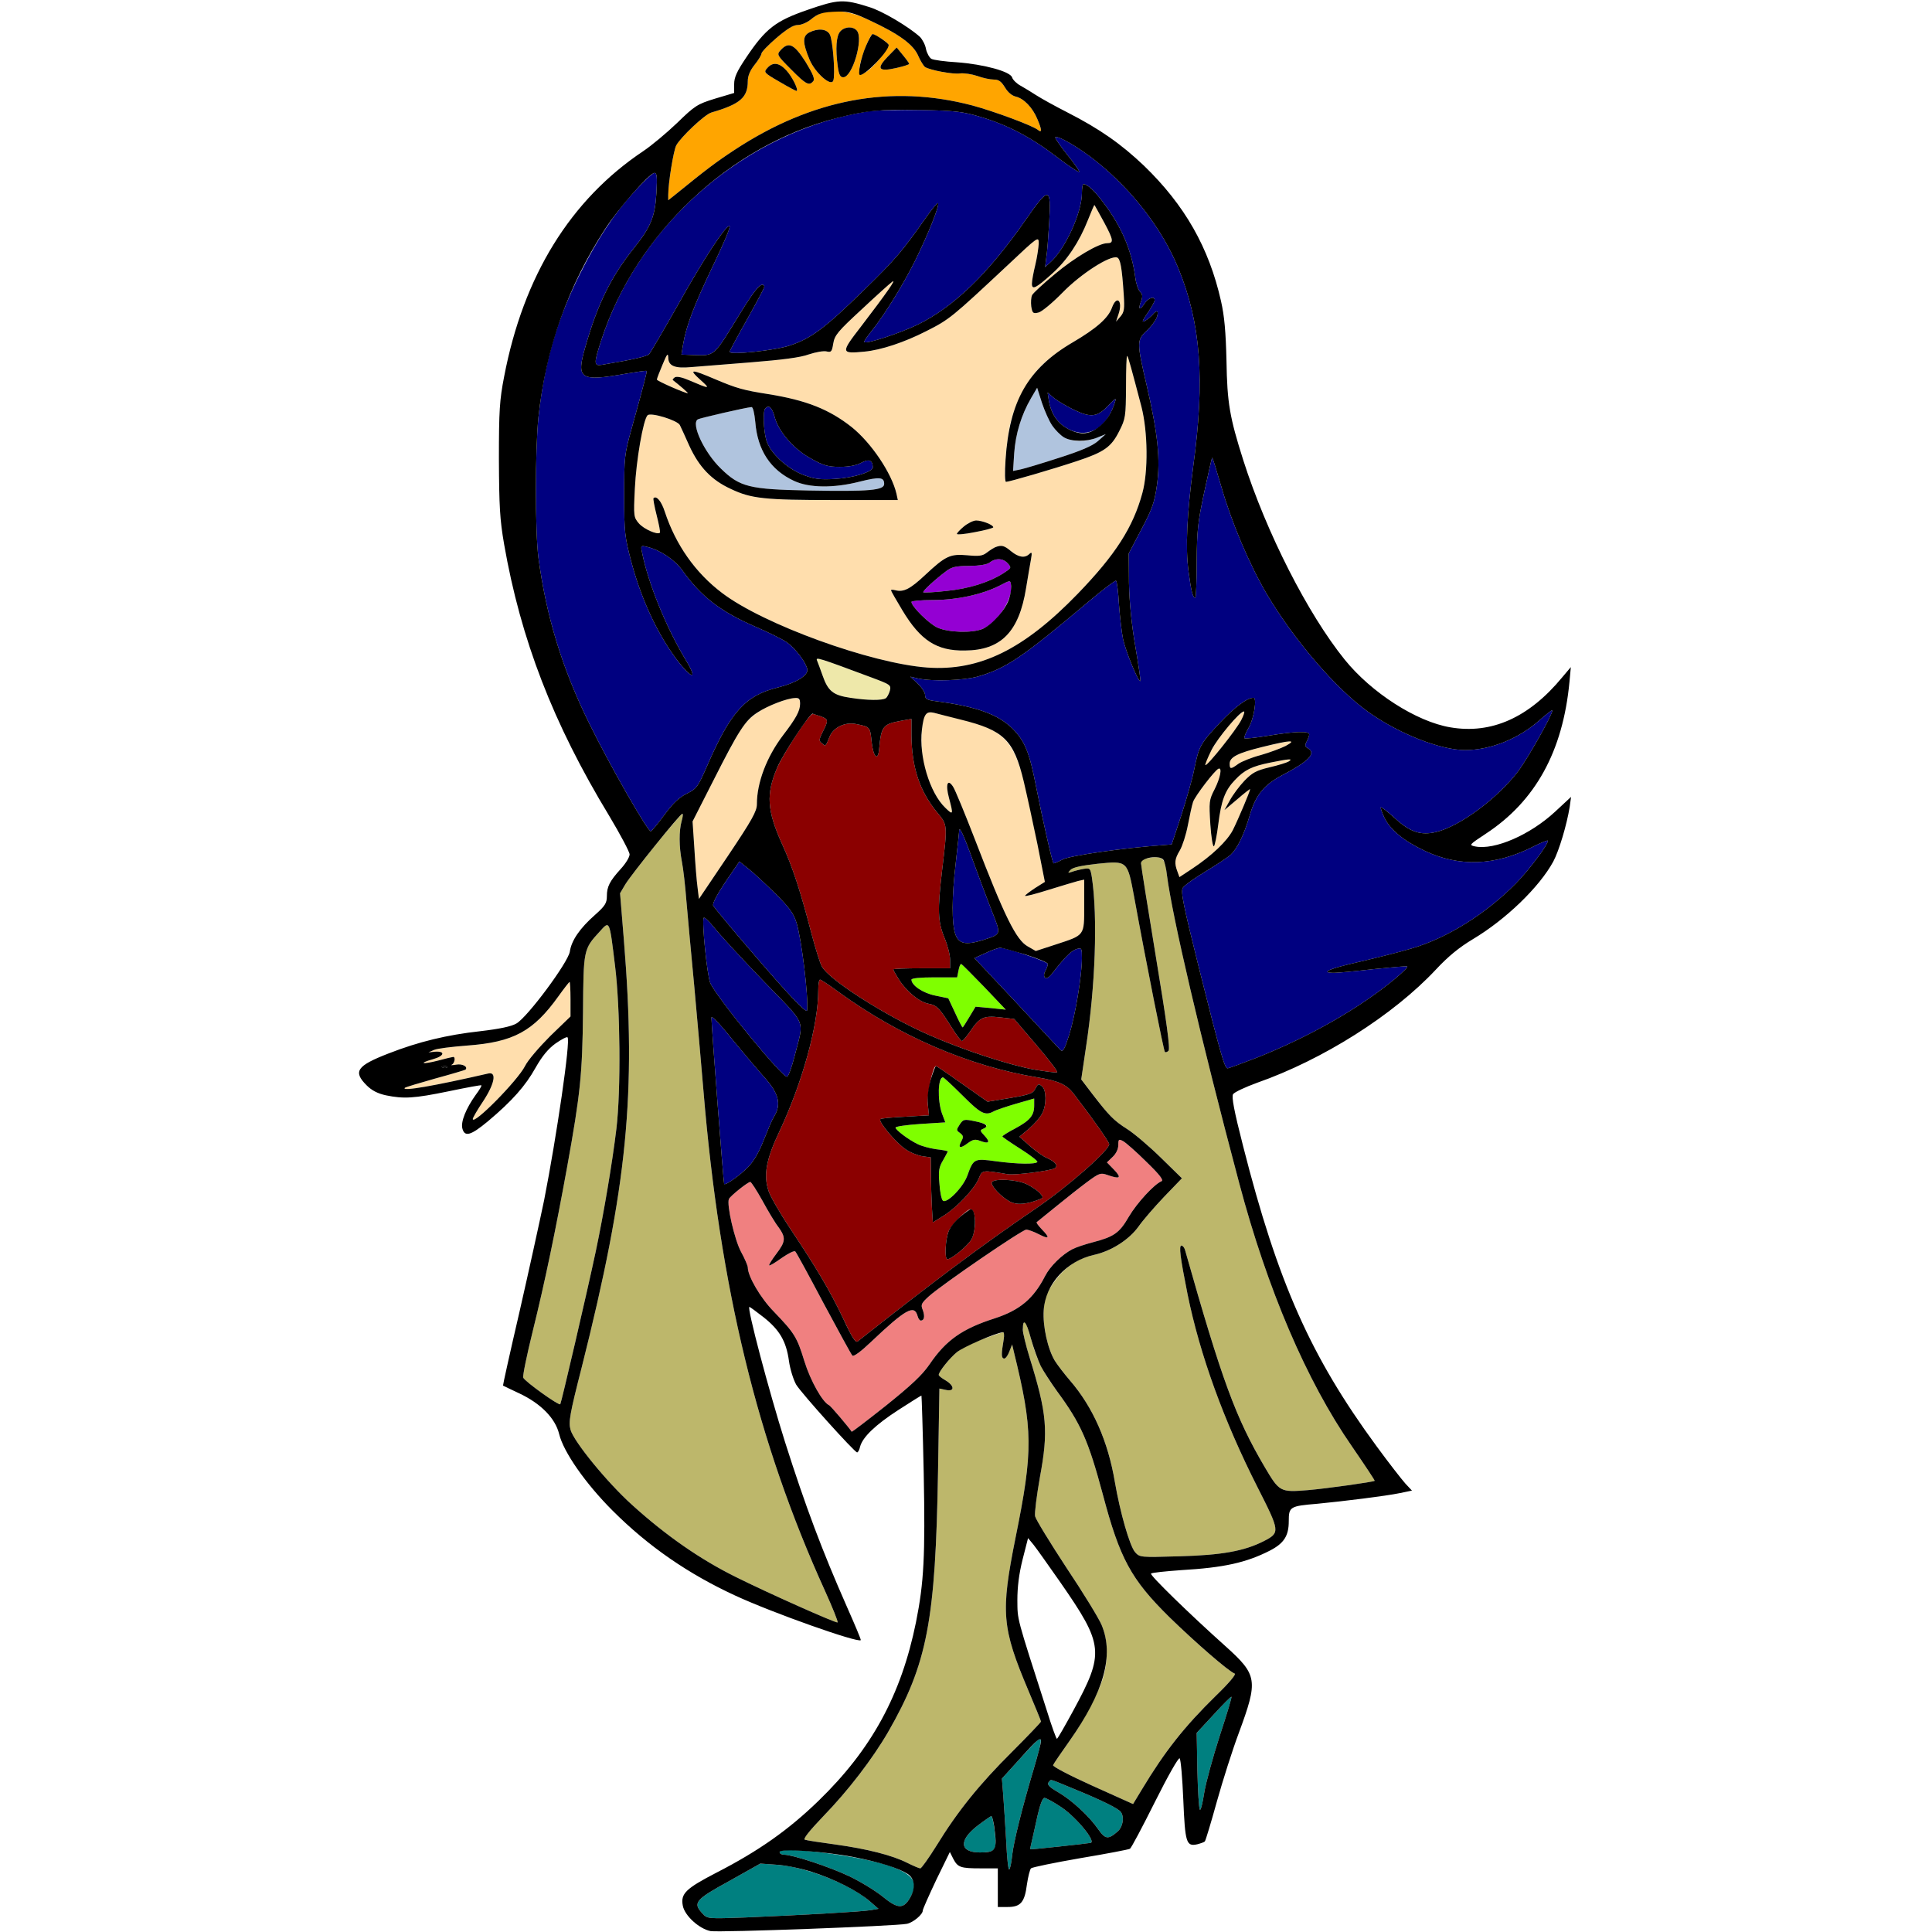<?xml version="1.0" encoding="utf-8"?>
<!-- Generator: Adobe Illustrator 21.0.0, SVG Export Plug-In . SVG Version: 6.00 Build 0)  -->
<svg version="1.1" baseProfile="tiny"
	 id="svg92" inkscape:version="0.92.2 5c3e80d, 2017-08-06" sodipodi:docname="69.svg" xmlns:cc="http://creativecommons.org/ns#" xmlns:dc="http://purl.org/dc/elements/1.1/" xmlns:inkscape="http://www.inkscape.org/namespaces/inkscape" xmlns:rdf="http://www.w3.org/1999/02/22-rdf-syntax-ns#" xmlns:sodipodi="http://sodipodi.sourceforge.net/DTD/sodipodi-0.dtd" xmlns:svg="http://www.w3.org/2000/svg"
	 xmlns="http://www.w3.org/2000/svg" xmlns:xlink="http://www.w3.org/1999/xlink" x="0px" y="0px" viewBox="0 0 850 850"
	 xml:space="preserve">
<sodipodi:namedview  bordercolor="#666666" borderopacity="1" gridtolerance="10" guidetolerance="10" id="namedview94" inkscape:current-layer="svg92" inkscape:cx="655.30647" inkscape:cy="456.07835" inkscape:pageopacity="0" inkscape:pageshadow="2" inkscape:window-height="978" inkscape:window-maximized="1" inkscape:window-width="1920" inkscape:window-x="0" inkscape:window-y="1" inkscape:zoom="0.41647059" objecttolerance="10" pagecolor="#ffffff" showgrid="false">
	</sodipodi:namedview>
<g id="g90" transform="translate(0,0) scale(1,1)">
	<path id="path4" fill="none" d="M0,0h183.2c100.7,0,182.9,0.2,182.6,0.5s-5.5,2.2-11.5,4.3c-13,4.4-17.5,7.9-26,20.5
		C324.2,31.4,323,34,323,37v3.9l-8.4,2.5c-7.8,2.4-8.9,3.1-16.7,10.7c-4.6,4.4-11.3,10-14.9,12.4c-32,21.4-52.7,54.8-61.2,99.2
		c-2,10.3-2.3,14.9-2.3,36.3c0.1,20.8,0.4,26.5,2.3,37.5c7.3,41.8,21.5,78.7,46.2,119.4c4.9,8.2,9,15.9,9,17c0,1.2-1.7,4-3.9,6.4
		c-4.9,5.4-6.1,7.8-6.1,12c0,3-0.8,4.3-5.2,8.2c-6.7,5.9-10.4,11.3-11.1,16.2c-0.8,4.8-18.6,28.8-23.5,31.6c-2.2,1.3-7.4,2.4-16,3.4
		c-14.5,1.6-27,4.6-40.3,9.8c-13.9,5.4-15.7,7.9-9.6,14c2.2,2.2,4.8,3.6,8.5,4.4c7.8,1.6,12.2,1.4,27.7-1.8
		c7.7-1.6,14.1-2.8,14.3-2.6c0.2,0.2-0.9,2.1-2.5,4.2c-4.3,6-6.6,11.8-5.9,14.7c1,4,3.7,3.2,11.3-3.1c10.7-9,16.5-15.6,20.9-23.5
		c2.9-5.1,5.5-8.3,8.8-10.7c2.6-1.8,5-3.1,5.3-2.7c1.4,1.3-4.8,43.6-10.3,71.6c-2,9.6-6.9,31.9-10.9,49.4
		c-4.1,17.6-7.3,32.1-7.2,32.2c0.1,0.1,3.3,1.6,7.1,3.4c9.6,4.5,15.9,11,17.6,17.9c1.9,7.9,11.6,21.8,23.5,33.7
		c15.8,15.8,33.4,27.9,54,37.4c16.4,7.6,54,20.9,55.2,19.6c0.2-0.2-2.6-6.8-6.1-14.7c-10.9-24.7-18.2-44.1-27.2-72.4
		c-7.2-22.8-16.9-59.5-15.7-59.5c0.3,0,3,2,6.2,4.5c7.1,5.6,10,10.6,11.2,19.2c0.5,3.7,2,8.4,3.2,10.5c2.3,3.8,25.7,29.8,26.8,29.8
		c0.4,0,1-1.1,1.3-2.5c1.1-4.2,6.7-9.6,16.9-16.2c5.4-3.5,9.9-6.3,10.1-6.3c0.1,0,0.6,15.4,1,34.2c0.7,36.4,0.1,48-3.4,65.5
		c-6.5,32-19.5,55.9-42.9,78.6c-13.1,12.7-26.2,22-44.9,31.6c-6.8,3.5-13,7.5-13.9,8.7c-3,4.6,0.8,12.2,8.2,16.2
		c1.5,0.8-39.8,1.1-153.7,1.2H0V425V0z"/>
	<path id="path6" fill="none" d="M610.8,0.1L850,0v425v425l-257.7-0.1c-224.1-0.2-254.3-0.4-230.8-1.5c41.5-1.9,39.1-1.7,42-4.4
		c1.4-1.3,2.5-2.9,2.5-3.5s2.7-6.6,5.9-13.4l6-12.3l1.5,3c2,3.8,3.2,4.2,12.2,4.2h7.4v8.5v8.5h4.3c5.7,0,7.5-2,8.5-9.9
		c0.5-3.4,1.3-6.6,1.8-7.1s10.3-2.5,21.8-4.5c11.4-1.9,21.2-3.8,21.7-4.1c0.6-0.3,5.5-9.6,11-20.6c5.7-11.4,10.4-19.7,10.9-19.2
		s1.2,8.7,1.6,18.2c0.8,19,1.3,20.7,6.2,19.6c1.5-0.4,3-0.9,3.3-1.3c0.3-0.3,2.7-8.2,5.3-17.6c2.6-9.3,6.9-22.8,9.6-30
		c8.6-23.3,8.3-25.5-5.8-38.2c-16.2-14.5-33.5-31.4-32.8-32c0.4-0.4,6.3-1,13.2-1.5c18.9-1.1,28.7-3.3,39.1-8.6
		c6.2-3.2,8.3-6.5,8.3-12.9s0.5-6.7,12.5-7.7c11.4-1.1,30.1-3.4,36.4-4.7l5.3-1.1l-2.9-3.1c-1.6-1.8-7.4-9.2-12.8-16.6
		c-28.9-39.4-43.3-71.8-58.6-131.9c-4-15.6-5.1-21.6-4.4-22.8c0.6-0.9,5.3-3.1,10.5-5c29.1-10.2,60-29.8,78.7-49.8
		c5.5-5.9,10.3-9.8,16.3-13.4c14.4-8.6,29.2-22.8,35.4-34.2c2.5-4.7,5.9-16,7.2-24l0.6-4.4l-7,6.5c-11,10.2-26.6,17-35.2,15.3
		c-2.8-0.6-2.7-0.7,4.7-5.6c21.8-14.3,33.9-36.2,36.8-66.8l0.6-6.5l-3.8,4.5c-14.6,17.7-31.1,25.1-49.2,22
		c-14.9-2.5-34.7-15.2-46.5-29.8c-16.3-20.2-34.4-55.8-44.6-87.7c-6-18.9-7.1-25.2-7.4-43.8c-0.5-24.2-4-38.6-13.7-56.7
		c-11.9-22-30.7-39.5-56.4-52.6c-5.5-2.8-11.6-6.2-13.6-7.5s-5.1-3.2-6.9-4.2c-1.7-0.9-3.4-2.6-3.7-3.6c-0.7-2.6-12.4-5.8-24.5-6.7
		c-5.4-0.3-10.4-1.1-11.2-1.8c-0.8-0.6-1.9-2.7-2.3-4.6c-1.6-6.1-16-15.7-28.5-19C371.5,0.1,372.8,0.1,610.8,0.1z"/>
	<path id="path8" fill="#FFA500" d="M382.5,8.9c13.1,6.1,19.4,10.7,21.5,15.7c1,2.3,2.4,4.5,3,4.9c2.3,1.4,12.4,3.3,15.4,2.8
		c1.7-0.2,5.1,0.3,7.5,1.1c2.4,0.9,5.7,1.6,7.3,1.6c2.2,0,3.3,0.8,4.9,3.4c1.3,2.2,3.1,3.7,4.8,4.1c3.5,0.8,7.4,4.8,9.5,9.9
		c2,4.7,2.1,6.2,0.3,4.8c-2.2-1.9-19.6-8.3-28.9-10.8C392.1,37,357.3,43.5,323.1,66c-8.2,5.4-12.3,8.5-26.2,19.8l-2.9,2.3v-2.4
		c0-5.2,2.3-19.3,3.5-21.7c2-3.7,12.6-13.7,15.5-14.5c12.7-3.7,16-6.6,16-13.8c0-2.3,1-4.7,3-7.2c1.7-2.1,3-4.3,3-4.9
		c0-0.7,3-3.8,6.6-6.9c4.7-4,7.4-5.7,9.4-5.7c1.6,0,4.1-1.1,5.7-2.4c1.5-1.3,3.7-2.6,4.8-2.9C368,4.1,374.3,5,382.5,8.9z
		 M369.7,13.8c-1.8,2-2.2,7.5-1.1,15.6c0.5,3.5,1.1,4.6,2.4,4.6c4,0,9-16.9,6-20.5C375.3,11.5,371.7,11.6,369.7,13.8z M356,14.3
		c-3,1.6-2.9,4.6,0.2,12c2.5,5.8,9.4,11.9,10.4,9.2c1-2.5-0.2-17.9-1.5-20.3C363.8,12.7,359.9,12.3,356,14.3z M383.9,15
		c-1.1,0-5.1,10.2-5.7,14.2c-0.5,4.3-0.2,4.5,3.4,2.1c2.7-1.7,9.4-9.9,9.4-11.5c0-0.4-1.5-1.7-3.2-2.8C386,15.9,384.2,15,383.9,15z
		 M343.5,22c-1.8,2-1.8,2.2,4.5,8.5c6.6,6.7,8,7.4,9.8,5.2c0.8-0.9-0.1-3.1-3.4-8.5C349.4,19.4,347,18.2,343.5,22z M397.2,24.2
		l-2.7-3.3l-4,4.1c-5.1,5.3-4,6.7,3.9,4.9c3.1-0.7,5.6-1.5,5.6-1.8C400,27.8,398.7,26,397.2,24.2z M337.6,29.9
		c-1.7,1.9-1.5,2.1,5.2,6c3.9,2.3,7.3,4.1,7.6,4.1c1.2,0-1.8-6.2-4.4-9C342.8,27.5,340,27.2,337.6,29.9z"/>
	<path id="path10" fill="#000080" d="M405,48.4c15.5,0.3,18.5,0.7,26.3,3c11.9,3.5,22.4,9,33.6,17.6c5.1,3.9,9.6,6.9,9.9,6.6
		c0.2-0.3-2.1-3.7-5.3-7.6c-3.1-3.9-5.5-7.4-5.2-7.6c1-1,10.6,4.6,17.8,10.4c16,12.7,29.4,30.1,36.4,47.4c9.8,24,11.7,48.7,6.5,86.8
		c-2.8,21.4-3.5,35.8-2.1,46.3c1.2,9.1,1.9,11.7,3,11.7c0.3,0,0.6-7.1,0.6-15.8c0.1-13.8,0.5-17.5,3.3-30.6
		c1.8-8.2,3.3-15.1,3.5-15.2c0.2-0.2,1.9,5.5,4,12.6c4.5,15.7,12.3,34.2,20,47.3c12.1,20.4,30.6,41.9,44.8,52
		c13.5,9.6,31.7,16.7,42.5,16.7c11.2,0,23.6-5,32.8-13.2c3.1-2.7,5.6-4.7,5.6-4.3c0,2-10.7,21-15.2,27c-9,11.8-25.5,24-35.8,26.5
		c-6.9,1.7-11.7,0.1-18.5-6.2c-3.1-2.8-5.8-4.9-6-4.6c-0.2,0.2,0.5,2.3,1.6,4.6c2.7,5.4,8.5,10.2,17.9,14.6
		c15.1,7.1,30.8,6.5,47.3-1.8c3.7-1.9,6.7-3.1,6.7-2.7c0,1.8-7.9,12.4-13.8,18.5c-13.2,13.5-30.4,24.3-46.2,28.9
		c-4.7,1.4-14.9,4-22.7,5.8c-13.7,3.1-17.8,4.9-11.3,4.9c1.7,0,9.4-0.7,17.1-1.6c7.8-0.8,14.5-1.4,15-1.2c0.5,0.2-1.9,2.5-5.2,5.3
		c-15.9,13.2-37.9,25.7-61.1,34.9c-6.5,2.5-12.2,4.6-12.7,4.6c-1.3,0-2.8-5-12.7-44.5c-6.9-27.7-8-33.3-7-34.9
		c0.7-1.1,5.2-4.3,10-7.2s9.8-6.2,11.1-7.4c2.9-2.8,5.8-8.6,8.4-17.5c2.6-8.8,6.2-13.2,14.3-17.5c11.7-6.1,15-9.6,11.2-11.8
		c-1.3-0.7-1.4-1.3-0.5-3c0.6-1.1,1.1-2.5,1.1-3.1c0-1.6-6.6-1.3-18.1,0.6c-5.4,0.9-10.2,1.4-10.4,1.1c-0.3-0.3,0.6-2.5,2-4.9
		c2.2-3.9,3.6-12.9,2-12.9c-2.8,0-8.3,4.1-14.8,11c-8.6,9.2-9.2,10.2-11.3,20.5c-0.7,3.8-3.3,12.8-5.6,20l-4.3,13l-3.5,0.3
		c-17.3,1.2-41,4.6-44.4,6.3c-2.1,1.1-4,1.9-4.1,1.7c-0.6-0.6-4.7-18.8-7.5-32.9c-3.1-16.1-5.1-20.9-10.7-26.5
		c-6.4-6.2-15.9-9.6-33.5-11.9c-4-0.5-4.8-1-4.8-2.7c0-1.1-1.5-3.4-3.2-5l-3.3-3.1l3.4,0.8c6.3,1.4,20.3,0.9,26.5-0.9
		c12.5-3.7,19.4-8.4,48.5-32.9c6.3-5.3,11.7-9.4,12.1-9.2s1,4.9,1.3,10.4c0.4,5.5,1.2,12.4,1.8,15.3c1.1,5.2,6.8,19.2,7.6,18.4
		c0.2-0.2-0.8-7-2.2-15.2c-1.7-9.9-2.6-19.2-2.8-27.9l-0.1-13l5.5-10.5c4.8-9,5.8-11.8,6.9-19.5c1.6-11.3,0.4-22.7-4.5-43.9
		c-4.4-18.8-4.4-20-0.1-24c1.9-1.7,3.9-4.4,4.5-5.9c1.1-3,0.1-3.6-1.9-1.1c-0.8,0.8-2.2,2-3.3,2.6c-1.5,0.8-1.2,0,1.2-3.5
		c1.7-2.5,3.1-5,3.1-5.6c0-2-2.8-1.1-4.5,1.5c-2.1,3.2-2.9,2.6-1.5-1c0.8-2.1,0.7-3.1-0.4-4.2c-0.8-0.8-1.8-3.6-2.1-6.2
		c-1.6-12-6-22.4-14-33c-4.1-5.5-7.1-8.2-8.9-8.2c-0.3,0-0.6,1.8-0.6,3.9c0,8.7-7.4,24.8-14,30.6l-2.2,2l0.5-4
		c0.4-2.2,0.9-9.2,1.3-15.6c0.9-15.9,0-16-10.4-1.1c-16.3,23.5-31.6,38.3-47.6,46.1c-7.7,3.7-22.5,8.6-23.4,7.6
		c-0.2-0.2,1.2-2.3,3.1-4.7c5.7-7,14.1-20.6,19.4-31.3c5.5-11.1,10.8-24.3,10-25.1c-0.3-0.3-2.6,2.5-5.3,6.3
		C397,110.5,394.1,114,379.7,128c-16.8,16.4-22.8,20.9-32.2,24c-6.5,2.2-26.5,4.3-26.5,2.8c0-0.4,3.5-6.9,7.8-14.5
		c4.2-7.5,7.6-13.9,7.5-14.2c-0.9-2.6-3.9,0.7-10.8,12c-11.8,19.2-10.8,18.4-20.8,18.1l-4.9-0.2l0.7-4.3c1.4-8.4,4.9-17.5,13-34.4
		c4.6-9.5,8-17.5,7.5-17.8c-1.4-0.9-11.5,14.5-23.1,35.3c-6.1,10.8-11.7,20.3-12.3,21c-1,1-6.9,2.4-20.8,4.7
		c-3.6,0.6-3.6-0.6-0.2-11C281.3,98,328.7,57.4,381.9,49C385,48.5,395.4,48.3,405,48.4z"/>
	<path id="path12" fill="#000080" d="M287.9,76.1c1.1-0.1,1.3,1.6,0.9,8.7c-0.6,10.6-2.5,15.1-10,24.5c-10,12.5-15.9,24.5-21.3,43.4
		c-4.1,14.1-2.4,15.3,17.9,11.7c4.8-0.8,8.9-1.4,9.1-1.2c0.2,0.3-1.2,5.9-6.6,25.3c-3.2,11.5-3.3,12.7-3.3,29.5
		c0,16.3,0.3,18.3,3.1,29c3.9,14.6,9.7,27.8,16.8,38.6c8.1,12.1,14,15.9,7.1,4.6c-8.5-14.1-16.4-33.5-19.1-47
		c-0.7-3.2-0.6-3.3,2.2-2.6c5.6,1.3,12.1,5.6,15.4,10.2c8.4,11.7,16.8,18.2,32.2,24.9c5.6,2.4,11.9,5.5,13.9,6.9
		c3.8,2.7,8.4,8.8,9,11.9c0.4,2.7-5,6-13.1,8c-14.2,3.5-20.7,10.7-31.1,34.7c-4,9.1-4.5,9.8-8.9,12c-3.3,1.6-6.1,4.3-9.8,9.3
		c-2.8,3.8-5.5,7.1-6,7.2c-1.2,0.4-18.2-29.3-27.1-47.5c-11.9-24.1-18.9-47.2-22.3-72.7c-1.5-11.5-1.5-47.7,0-62
		c2.6-23.8,7.9-42.2,18.2-62.9c7.9-15.7,14.9-26.3,24-36.3C283.2,79.8,287.1,76.1,287.9,76.1z"/>
	<path id="path14" fill="#FFDEAD" d="M481.5,90.2c0.2,0.2,2.1,3.7,4.4,7.9c4,7.5,4.2,8.9,1.2,8.9c-3.7,0-14.3,6.3-22.9,13.5
		c-5.1,4.2-9.6,8.4-10.1,9.3c-0.5,1-0.6,3.2-0.4,5c0.5,3,0.8,3.3,3.2,2.7c1.4-0.3,6.2-4.3,10.6-8.8c8.1-8.3,20.9-16.5,24-15.4
		c1.4,0.6,2.1,4.3,2.9,16.4c0.4,6.1,0.2,7.6-1.4,9.5l-2,2.3l1.1-3.3c2-5.9-0.8-8.6-2.9-2.8c-1.6,4.5-6.8,9.1-17.2,15.2
		c-4.6,2.7-10.7,7.2-13.6,10c-6,5.8-11.7,16.3-13.9,25.6c-1.8,7.7-3.2,25.8-1.9,25.8c1.4,0,20.9-5.7,31.1-9.1
		c12.1-4,15.2-6.2,18.7-13.2c2.8-5.5,2.9-6.4,3-19.7c0-7.6,0.2-13.7,0.5-13.4c0.5,0.4,1.8,5.3,6.3,22.4c2.8,11,3,28.4,0.4,37.9
		c-4.1,15.1-11.8,27.1-28.4,44.3c-23.8,24.6-43.2,34.1-66.2,32.5c-24.8-1.8-72.2-19-90.3-32.8c-11.8-8.9-20.4-21.2-25.2-35.7
		c-1.5-4.7-3.7-7.3-5-6c-0.2,0.2,0.4,3.6,1.4,7.5c1,4,1.7,7.4,1.4,7.7c-1.1,1-7-1.6-9.2-4.1c-2.3-2.7-2.4-3.1-1.8-15.3
		c0.6-12.6,3.7-30.4,5.6-32.3c1.4-1.4,13.1,2.2,14.2,4.3c0.4,0.8,2.3,4.9,4.2,9.2c4.3,9.3,9.7,15,18.2,18.9c9,4.3,14.8,4.9,45.8,4.9
		H395l-0.6-2.8c-2.1-9-11-22.3-19.7-29.3c-9.9-7.8-19.9-11.8-36.7-14.5c-10.9-1.7-14-2.6-23-6.4c-11-4.7-12.2-4.7-7,0
		c4.8,4.3,4.5,4.3-5.1,0.2c-2.8-1.2-5.1-1.7-6-1.2c-0.7,0.5-1.1,1.1-0.9,1.2c3.1,2.4,7,5.8,6.6,5.8c-1.3,0-13.6-5.4-13.6-6
		c0-0.4,1.1-3.3,2.5-6.6c1.9-4.6,2.4-5.3,2.5-3.2c0,3.8,2.8,5,10.2,4.3c3.5-0.3,15.3-1.2,26.3-2.1c13.6-1.1,21.7-2.1,25.4-3.5
		c3-1,6.5-1.6,7.7-1.3c2.1,0.5,2.4,0.2,3-3.5c0.6-3.6,2-5.3,12.3-14.8c6.4-6,12.5-11.5,13.6-12.3c2.2-1.7-2.4,4.9-13.8,19.8
		c-8.9,11.5-8.8,11.9,1.6,10.9c7.4-0.7,17.6-4.1,27.2-9c10.3-5.2,11.2-6,35.8-29c13.6-12.8,13.7-12.9,13.7-9.5
		c-0.1,1.8-0.7,6-1.5,9.3s-1.5,7-1.5,8.3c0,2.9,1.7,2.1,9-4.5c6.5-5.8,11.9-14,15.6-23.4C480.1,93.1,481.4,90.1,481.5,90.2z
		 M424.1,231.6c-1.7,1.4-3.1,2.9-3.1,3.3s3.6,0.1,8-0.8c4.4-0.8,8-1.8,8-2.1c0-0.4-1.1-1.2-2.5-1.8
		C430.5,228.4,427.4,228.8,424.1,231.6z M434.2,243.1c-1.9,1.5-3.5,1.7-8.6,1.2c-7.6-0.7-9.6,0.3-18.6,8.7c-6.5,6.1-9.4,7.6-13,6.7
		c-1.1-0.3-2-0.3-2,0s2.3,4.3,5,8.8c8,13.3,15.1,17.9,27.5,17.7c15.9-0.1,23.8-8.2,26.9-27.3c0.9-5.2,1.8-11,2.2-12.9
		c0.5-2.9,0.4-3.3-0.7-2.3c-2,2-4.8,1.5-8.1-1.2C441,239.3,439,239.4,434.2,243.1z"/>
	<path id="path16" fill="#9400D3" d="M443.4,247.9c1.7,1.9,1.6,2-2.1,4.4c-6.4,4-15,6.7-25,7.7c-5.3,0.6-9.8,0.8-10.1,0.6
		c-0.4-0.5,5.1-5.6,10.2-9.4c2.4-1.8,4.3-2.2,10-2.2c4.7-0.1,7.8-0.6,9-1.5C438.1,245.4,441.4,245.6,443.4,247.9z"/>
	<path id="path18" fill="#9400D3" d="M444.8,257.3c1,6-5.8,16.6-12.5,19.4c-4.7,1.9-15,1.6-19.9-0.6c-3.7-1.7-11.4-9.3-11.4-11.3
		c0-0.4,4.2-0.8,9.3-0.8c10.5,0,21.7-2.4,29.4-6.3C444.5,255.2,444.5,255.2,444.8,257.3z"/>
	<path id="path20" fill="#B0C4DE" d="M456.3,170.6l2.1,6.6c4.9,14.9,12.8,19.9,24.4,15.3l3.7-1.5l-3.5,3.1c-2.4,2.1-7.6,4.3-17,7.3
		c-7.4,2.4-15,4.7-16.9,5.1l-3.4,0.7l0.5-7.8c0.6-8.5,3.1-16.8,7.4-24.2L456.3,170.6z"/>
	<path id="path22" fill="#000080" d="M460.9,172.7l2.8,2.4c1.6,1.3,5.7,3.7,9,5.3c7.4,3.5,10.2,3.1,15.1-2.2
		c3.1-3.2,3.4-3.3,2.7-1.2c-3.4,11.2-11.6,16.1-20,12c-4.9-2.4-7.9-6.5-9-12.4L460.9,172.7z"/>
	<path id="path24" fill="#B0C4DE" d="M330.6,179.1c0.7-0.1,1.3,2.6,1.7,6.6c1,12.4,6.7,21.1,17.1,25.9c6.7,3.1,17.5,3.2,28.8,0.3
		c8.8-2.2,10.8-2,10.8,1c0,2.8-6.3,3.4-33.1,2.9c-26.3-0.5-30.4-1.5-38.8-9.7c-7.3-7.1-13.2-19.7-10.1-21.6c0.6-0.4,5.9-1.7,11.8-3
		C324.7,180.2,330,179.1,330.6,179.1z"/>
	<path id="path26" fill="#000080" d="M340.8,183.4c1.7,6.5,8.5,14.3,16.1,18.4c5.3,3,7.5,3.6,12.5,3.6c4,0,7.3-0.6,9.5-1.8
		c3.4-1.8,5-1.2,5.1,2c0,2-8.4,4.6-16.5,5.1c-6.6,0.4-9,0.1-13.9-1.7c-7.4-2.8-15-9.9-16.5-15.5c-1.2-4.4-1.5-12.8-0.4-13.8
		C338.3,178,339.7,179.3,340.8,183.4z"/>
	<path id="path28" fill="#EEE8AA" d="M383.8,298.2c8,3,8.3,3.2,7.7,5.7c-0.4,1.4-1.2,2.9-1.8,3.3c-1.6,1-7.9,1-15.6-0.2
		c-7.5-1.1-9.8-2.9-12.2-9.8c-0.9-2.6-2-5.5-2.4-6.5C358.7,288.9,359.7,289.2,383.8,298.2z"/>
	<path id="path30" fill="#FFDEAD" d="M352,309.7c0,3.1-1.9,6.5-7.5,13.8c-7.2,9.5-11.5,20.8-11.5,30.3c0,3.1-2.1,6.9-12.7,22.7
		l-12.8,19l-0.6-5c-0.4-2.8-1-10.4-1.4-17.1l-0.8-12l9.2-18.1c5.1-10,10.6-20.1,12.2-22.6c3.4-5.1,8.9-9.1,16.3-11.7
		C350,306.3,352,306.4,352,309.7z"/>
	<path id="path32" fill="#FFDEAD" d="M410.9,313.6c36.2,8.6,35.3,7.5,45.5,57.7l3.3,16.7l-4.3,2.7c-2.4,1.6-4.4,3.1-4.4,3.4
		c0,0.4,4.6-0.8,10.3-2.6c5.6-1.7,11.4-3.5,13-3.9l2.7-0.6v11.4c0,13.5,0.4,12.9-12.7,17.2l-8.6,2.8l-3.5-2
		c-5.1-2.8-10.2-13.1-23.2-46.9c-4.5-11.6-8.8-22.1-9.7-23.4c-2.4-3.7-3.4-1.1-1.8,4.9c2,7.5,1.9,7.8-1.6,4.4
		c-4.3-4.1-8.7-13.7-9.9-21.8c-1.1-7.2-0.5-17.2,1.2-19.3C407.8,313.5,409.3,313.3,410.9,313.6z"/>
	<path id="path34" fill="#FFDEAD" d="M547.3,313c0.4,0-0.1,1.7-1.2,3.8c-2.2,4.3-15.1,20.5-15.8,19.8c-1.1-1.1,6.3-13.3,11.1-18.2
		C544.2,315.4,546.9,313,547.3,313z"/>
	<path id="path36" fill="#8B0000" d="M360.9,315.1c3.6,1.3,3.7,1.7,1.1,6.8c-1.7,3.4-1.8,4.1-0.4,5.1c1.7,1.5,1.6,1.5,3.4-2.9
		c1.6-4,6.7-6.5,11.4-5.6c6.5,1.3,6.4,1.2,7.1,8.1c0.8,6.7,2.8,8.5,3.3,2.8c0.9-9.9,1.6-10.8,9.7-12.3l4.5-0.8v7.1
		c0.1,14.1,3.6,24.7,11.3,34c4.6,5.6,4.6,5.2,2.2,25.4c-2.1,17.7-1.9,22.6,1,29.7c1.4,3.3,2.5,7.7,2.5,9.7v3.8h-12.5
		c-6.9,0-12.5,0.2-12.5,0.5s1.1,2.2,2.4,4.3c3.4,5.4,9,10,13.1,10.8c3.7,0.7,4.7,1.7,10.5,10.9c1.9,3,3.8,5.5,4.2,5.5s2.1-2,3.8-4.5
		c4.1-6,5.8-6.7,13.1-5.9l6.1,0.7l9.9,11.6c5.5,6.4,9.5,11.7,9,11.9c-0.6,0.2-5-0.4-9.9-1.2c-10.9-1.9-32-8.8-47-15.5
		c-19.2-8.5-43.7-24.2-46.7-30c-0.8-1.6-2.9-8.3-4.6-14.8c-4.7-18.1-8.2-28.9-12.8-38.9c-6.7-14.8-7.1-22.1-2.2-33.6
		c1.9-4.5,10.5-18.2,13.9-22.1C357.6,313.7,357,313.8,360.9,315.1z"/>
	<path id="path38" fill="#FFDEAD" d="M567.5,326.1c3.3,0-5.1,3.9-12.8,6.1c-3.9,1-8.3,2.8-9.8,3.8c-3.4,2.5-3.9,2.5-3.9,0
		c0-2.9,3.5-4.7,14.5-7.4C561,327.3,566.4,326.2,567.5,326.1z"/>
	<path id="path40" fill="#FFDEAD" d="M567,334.1c3.3-0.2-1.5,1.8-8.5,3.5c-5.9,1.4-7.6,2.4-11,5.9c-2.2,2.3-5.1,6.2-6.4,8.6
		l-2.4,4.3l5.7-4.8c3.1-2.7,5.6-4.6,5.6-4.4c0,0.9-5.3,13.4-7.6,18c-2.5,4.8-9.1,11.2-18.2,17.2l-5.3,3.5l-0.9-2.5
		c-1.4-3.7-1.2-5.5,1.1-9.3c1.1-1.9,2.7-6.8,3.5-11s1.8-8.8,2.3-10.3c0.9-2.6,9.6-14,11.2-14.6c1.7-0.7,0.8,4-1.7,9
		c-2.5,4.8-2.5,5.6-1.9,15.5c0.4,5.8,1.1,10.1,1.6,9.6c0.4-0.4,1.3-4.8,1.9-9.7c1.3-10.5,3-14.9,7.3-19.4c4.2-4.5,7.6-6.1,15.6-7.7
		C562.5,334.8,566.2,334.2,567,334.1z"/>
	<path id="path42" fill="#BDB76B" d="M300.2,358c0.4,0,0.2,1.5-0.3,3.2c-1.2,4.3-1.2,11.2,0.1,17.9c0.6,3,1.5,10.8,2,17.4
		c0.6,6.6,2.1,23.7,3.5,38c1.3,14.3,3.1,34.8,4,45.5c7.2,86.5,23.7,154.5,53.5,220c3.3,7.3,5.8,13.5,5.5,13.8
		c-0.5,0.5-31-13.1-45-20.1c-15.5-7.7-30.5-18.1-45.4-31.6c-10.9-9.8-25.7-27.9-27.1-33.1c-0.9-3.4-0.4-6.6,5-27.7
		c20-79.4,24-120,18.5-187.5l-1.7-20.8l2.3-3.9c1.3-2.2,7.4-10,13.4-17.5C294.6,364.2,299.8,358.1,300.2,358z"/>
	<path id="path44" fill="#000080" d="M428,378.5c2.4,6.6,6.1,16.5,8.2,21.9c4.4,11.1,4.5,10.5-3.8,13.2c-7.5,2.3-10.6,1.7-12.1-2.6
		c-1.6-4.8-1.6-16,0.2-31.5c0.8-7.2,1.5-13.4,1.5-14C422,363.2,424,367.3,428,378.5z"/>
	<path id="path46" fill="#BDB76B" d="M513.4,385c2.3,18,14.6,70.9,31.8,135.5c12.4,46.7,29.6,87,49.5,115.7
		c5.7,8.3,10.3,15.2,10.1,15.3c-0.6,0.5-21.1,3.4-29.4,4.1c-12.2,1-12.5,0.8-19-10.2c-12.8-21.8-18.7-37.8-35.1-95.7
		c-0.3-0.9-1-1.7-1.5-1.7c-1.2,0-0.6,5,2.7,21.5c5.4,26.5,15.9,55.5,30.7,84.7c10,19.7,10.1,20.1,2.7,23.9
		c-8.5,4.3-18.4,6.1-36.9,6.6c-17.4,0.5-17.5,0.5-19.6-1.8c-2.4-2.8-6.6-17.5-8.9-30.9c-3-17.8-9.6-32.9-19.8-44.7
		c-2.5-2.9-5.4-6.7-6.6-8.6c-3.1-5.1-5.4-15.2-4.9-22.3c0.3-5.3,1-7.2,4.3-12c4.7-6.7,10.2-10.6,17.8-12.3
		c7.7-1.7,15.5-6.7,19.7-12.6c1.9-2.7,7-8.6,11.2-13l7.8-8.1l-9.3-9.1c-5-4.9-11.7-10.6-14.7-12.5c-6-3.8-8.1-6-15.5-15.6l-4.8-6.3
		l2.1-14.2c4.1-26.8,5.2-57,2.6-74.6c-0.7-4.2-0.8-4.3-3.8-3.8c-1.7,0.3-4,0.9-5.1,1.3c-1.8,0.6-1.8,0.5-0.5-0.9
		c1-1.1,4.8-1.9,12-2.7c13.1-1.3,13-1.4,16,14.7c5.4,29.6,13,67.6,13.5,68.1c0.3,0.3,1,0.1,1.6-0.5c0.8-0.8-0.8-12.6-5.5-41
		c-3.6-21.9-6.6-40.6-6.6-41.5s1-1.9,2.3-2.1C511.5,376.3,512.5,377.1,513.4,385z"/>
	<path id="path48" fill="#000080" d="M325.3,379l4.1,3.3c2.2,1.7,7.5,6.7,11.8,10.9c6.2,6.2,8,8.7,9.3,13c2.2,7.4,5.2,31.9,4.6,38.3
		c-0.2,1.7-8.9-7.6-24.9-26.3c-8.7-10.1-16-19-16.4-19.7c-0.5-0.8,1.5-4.7,5.3-10.4L325.3,379z"/>
	<path id="path50" fill="#000080" d="M314.3,408.2c2.3,2.9,11.9,13.4,21.4,23.2c19.7,20.4,18.1,16.6,13.9,33.2
		c-1.2,4.8-2.7,8.9-3.3,9.1c-1.9,0.7-31.2-35.1-33.8-41.2c-1.4-3.2-3.8-27.2-2.9-28.7C309.9,403.4,312,405.3,314.3,408.2z"/>
	<path id="path52" fill="#BDB76B" d="M270.6,425c2.3,18.5,2.6,54.6,0.6,71.5c-1.8,15.1-5.6,37.5-9.1,54.1
		c-4,18.8-15.2,66.8-15.6,67.2c-0.7,0.7-15.7-10.1-16.3-11.7c-0.3-0.8,1.6-10,4.2-20.5c5.4-21.8,10.1-44.6,15.1-72.1
		c5.9-32.6,6.7-41,7-68c0.2-27.7,0.2-27.9,7.3-35.6C268.3,404.9,268.1,404.5,270.6,425z"/>
	<path id="path54" fill="#000080" d="M440,417c3,0,21,6.1,21,7.1c0,0.6-0.5,2-1.1,3.1c-0.7,1.3-0.7,2.4-0.1,3s2-0.3,3.8-2.8
		c5.1-6.5,7.8-9.2,10.2-9.9c2.1-0.6,2.2-0.3,2.2,4.1c0,7.6-2.9,25.1-5.6,33.7c-2.1,6.6-2.8,7.7-3.9,6.6c-0.7-0.8-9.5-10.2-19.5-20.9
		l-18.3-19.5l4.9-2.2C436.3,418,439.2,417,440,417z"/>
	<path id="path56" fill="#7FFF00" d="M422.9,424.1c0.3,0.1,4.9,4.7,10.1,10.1l9.5,10l-6.7-0.7l-6.6-0.6l-2.7,4.5
		c-1.5,2.5-2.8,4.6-3,4.6s-1.7-2.9-3.3-6.4l-3-6.4l-5.8-1.2c-5.4-1.1-10.4-4.5-10.4-7c0-0.6,3.7-1,10-1h10.1l0.6-3
		C422,425.3,422.5,424.1,422.9,424.1z"/>
	<path id="path58" fill="#8B0000" d="M360.8,431c0.4,0,3.9,2.3,7.7,5.1c27,19.7,57.6,32.9,87.9,37.9c9.2,1.5,12.8,3.1,15.9,7.1
		c8.1,10.5,15.7,21.3,15.7,22.3c0,2.7-18.2,18.7-32,28.1c-23.5,16-44.8,31.9-78.7,58.7c-0.9,0.7-2.6-2-6.2-9.8
		c-5.8-12.3-12.1-22.9-23.4-39.8c-4.4-6.6-8.6-13.9-9.5-16.4c-2.4-7.1-1.2-14,4.7-26.4c10.1-21.5,17.1-46.7,17.1-62.1
		C360,433.1,360.3,431,360.8,431z M411.8,469c-1.4,0-4,12.4-3.6,16.8l0.5,4.9l-10.4,0.6c-5.7,0.3-10.7,0.7-11,1.1
		c-1,1,7,10.5,11.1,13.2c2.1,1.5,5.5,2.8,7.5,3.1l3.6,0.5l0.1,7.6c0,4.3,0.2,10.7,0.4,14.3l0.4,6.7l4.7-2.9
		c5.8-3.6,13.6-11.8,15.5-16.4c1.6-3.8,1.3-3.8,12.8-1.9c3.3,0.5,18.8-1.5,20.6-2.6c1.7-1.1,0.4-2.8-3.3-4.5
		c-1.8-0.7-5.2-3.2-7.7-5.4l-4.5-4l4.3-3.6c2.3-2,4.9-5,5.7-6.6c2-3.7,1.9-10.3,0-11.9c-1.7-1.4-1.7-1.4-3.3,1.5
		c-0.8,1.6-3.1,2.3-10.9,3.6l-9.8,1.6l-11.1-7.8C417.2,472.5,412,469,411.8,469z M436.4,520.1c-0.8,1.3,4,6.5,8,8.6
		c2.9,1.5,7,1.2,12.3-0.8c2.5-0.9,2.5-1,0.7-3.1c-1.1-1.1-3.7-2.9-5.9-3.9C447.1,518.9,437.5,518.4,436.4,520.1z M427.1,532
		c-1.7,0-8.5,6.7-9.7,9.6c-1.5,3.7-1.9,12.4-0.6,12.4c1.9,0,9.2-6.1,10.7-8.9c1.5-3.1,2-8.7,0.9-11.5
		C428.1,532.7,427.5,532,427.1,532z"/>
	<path id="path60" fill="#7FFF00" d="M414.9,474c0.3,0,4.2,3.6,8.6,8c7.9,7.9,9.9,9,13.6,7c1-0.6,5.5-2.1,9.9-3.4l8-2.3v3.1
		c0,4.4-1.9,6.6-8.4,10.1c-3.1,1.6-5.6,3.2-5.6,3.5c0.1,0.3,3.6,2.7,8,5.5c4.3,2.7,7.6,5.3,7.4,5.7c-0.7,1.1-8.7,1-18.3-0.3
		c-9.5-1.3-9.8-1.2-12.5,6.3c-1.9,5.3-9.2,12.6-10.8,11c-0.6-0.6-1.3-4-1.5-7.6c-0.5-5.4-0.2-7.1,1.6-10.1c1.1-2,2.1-3.8,2.1-3.9
		c0-0.2-2.3-0.7-5.2-1c-2.8-0.4-6.5-1.4-8.2-2.3c-4.1-2-9.6-6.2-9.6-7.2c0-0.5,4.9-1.2,10.9-1.6l11-0.7l-1.5-4
		c-1.4-4.2-1.9-11.4-0.8-14.2C413.9,474.7,414.5,474,414.9,474z M428.9,493.3c-4.8-1-5.1-0.9-6.7,1.5c-1.5,2.3-1.5,2.5,0.2,3.7
		c1.4,1.1,1.6,1.7,0.6,3.5c-1.7,3.1-0.6,3.5,2.7,1c2.5-1.8,3.4-1.9,5.7-1c3.8,1.4,4.4,0.5,1.7-2.4c-1.9-2-2-2.4-0.7-2.9
		c0.9-0.4,1.6-1,1.6-1.5S431.7,493.8,428.9,493.3z"/>
	<path id="path62" fill="#FFDEAD" d="M250.6,432c0.2,0,0.4,3.4,0.4,7.6v7.6l-8.9,8.6c-4.8,4.8-9.9,10.7-11.1,13.2
		c-3.3,6.5-23,26.4-23,23.3c0-0.5,2-4,4.5-7.7c5.2-7.9,6.1-13.2,2.3-12.3c-23.5,5.4-38.3,8-36.7,6.3c0.3-0.3,6.3-2.1,13.4-4.1
		c7-1.9,13-3.7,13.3-3.9c1.2-1.3-1.4-2.7-4.1-2.2c-1.8,0.3-2.6,0.3-1.9,0c1.2-0.6,1.7-3.4,0.6-3.4c-0.3,0-3.3,0.7-6.6,1.6
		c-7,1.8-9,1.3-2.3-0.6c5-1.4,5.6-3.6,0.9-3.3l-2.9,0.3l2.5-1.1c1.4-0.6,7.9-1.4,14.5-1.9c20.4-1.5,29.1-6.2,40.2-21.7
		C248.2,434.8,250.4,432,250.6,432z"/>
	<path id="path64" fill="#000080" d="M322.1,457.2c5.1,6.2,11.2,13.4,13.6,16.1c7,7.6,8.3,12.5,4.7,18.2c-0.7,1.1-2.6,5.6-4.3,9.9
		c-2,5.2-4.4,9.4-6.8,11.9c-3.7,3.8-10.1,8.3-10.7,7.6c-0.3-0.4-5.6-69.8-5.6-73.2C313,446.6,316.7,450.4,322.1,457.2z"/>
	<path id="path66" d="M195.4,469.1c1.1-0.1,1.7,0.2,1.3,0.5c-0.3,0.3-1.2,0.4-1.9,0.1C194,469.4,194.3,469.1,195.4,469.1z"/>
	<path id="path68" fill="#F08080" d="M494.2,502.1c1.1,0.6,5.8,4.7,10.2,9.1c5.8,5.6,7.7,8.1,6.6,8.5c-3.2,1.3-10.8,9.6-14.3,15.5
		c-4.2,7.3-6.6,8.9-15.7,11.3c-3.5,0.9-7.7,2.3-9.2,3.1c-4.6,2.4-9.8,7.5-12,11.8c-5.1,10-11.2,15.1-22.4,18.7
		c-14,4.5-21.2,9.5-28.4,20.1c-3.2,4.7-8,9.2-19.2,18.2c-8.2,6.5-15,11.7-15.1,11.5c-0.9-1.5-9.3-11.5-10-11.7
		c-2.8-1.3-8.1-10.6-10.8-19.3c-3.3-10.8-4.4-12.4-13.5-21.9c-5.8-5.9-11.4-15.5-11.4-19.4c0-0.7-1.3-3.8-3-6.9
		c-2.8-5.2-6.4-20.8-5.3-23.2c0.6-1.3,8.3-7.5,9.4-7.5c0.4,0,2.8,3.7,5.3,8.2c2.5,4.6,5.6,9.8,7.1,11.7c3.3,4.6,3.2,6.3-1,11.8
		c-1.9,2.5-3.3,4.8-3.1,5c0.2,0.3,2.7-1.2,5.6-3.3c2.9-2,5.5-3.3,5.9-2.8c0.5,0.5,6.1,10.8,12.5,22.9c6.5,12.1,12.1,22.4,12.6,22.9
		c0.6,0.6,3.9-1.9,8.2-6c15.3-14.5,19.1-16.6,20.5-11.4c0.3,1.1,0.9,2,1.4,2c1.5,0,1.9-1.8,0.9-4.6c-1-2.4-0.7-3,2.7-6.1
		c5.8-5.2,41-29.3,42.8-29.3c0.9,0,3.4,0.9,5.5,2c4.7,2.4,5.1,1.7,1.3-2.2c-1.4-1.5-2.5-2.9-2.2-3.1c0.2-0.2,4-3.2,8.4-6.8
		s10.6-8.5,13.7-10.8c5.4-4,6-4.2,8.9-3.2c5.7,2,6.5,1.4,3.1-2.2l-3.2-3.3l2.5-2.4c1.5-1.4,2.5-3.4,2.5-5.2
		C492,501.2,492.2,501,494.2,502.1z"/>
	<path id="path70" fill="#BDB76B" d="M453.5,588.7c2.5,9.3,5.1,14.6,11.5,23.3c10.6,14.4,13.8,21.7,20.2,45.5
		c7.5,28.3,12.4,37.3,29.2,53.9c11.5,11.2,26.1,23.9,28.8,24.9c0.8,0.3-2.7,4.4-8.3,9.8c-13.8,13.5-22.4,24.4-32.4,41l-4,6.6
		l-17.8-8c-10.4-4.7-17.6-8.5-17.4-9.1c0.3-0.7,3.5-5.4,7.2-10.6c7.4-10.5,13.8-23,15.4-30c1.7-7.4,1.3-15-1.2-21
		c-1.3-3.1-8.3-14.5-15.6-25.4c-7.2-11-13.4-21.1-13.7-22.5c-0.3-1.4,0.7-9.1,2.1-17.1c3.8-20.5,3.2-27.9-4.6-53
		c-2.9-9.4-3.6-14-2.2-15.4C451.1,581.2,452.4,584.4,453.5,588.7z"/>
	<path id="path72" fill="#BDB76B" d="M441.3,586.1c0.4-0.1,0.6,1.4,0.3,3.1c-1.1,6.6-1.1,8.1,0,8.5c0.7,0.2,1.7-1.1,2.4-2.9l1.3-3.3
		l0.7,3c8.5,34.6,8.6,43.5,0.8,82c-6.6,33-6.1,39.5,5.7,67.4c3,7.1,5.5,13.2,5.5,13.5s-5.8,6.4-12.8,13.4
		c-14.3,14.2-23.9,26.1-33.1,41.1c-3.5,5.6-6.7,10.1-7.2,10.1s-3.1-1.1-5.7-2.4c-6.7-3.4-17.9-6.2-31.7-8.1
		c-6.6-0.9-12.6-1.8-13.4-2.1c-0.9-0.3,2-3.9,8-10.2c11-11.3,21.8-25.4,28.7-37.3c17.2-30,20.8-48.7,21.9-114.7l0.6-36.3l2.8,0.6
		c4,0.9,3.9-1.8-0.1-4.2c-1.6-0.9-3-2-3-2.4c0-1.4,4.8-7.4,8-10c1.9-1.6,7.1-4.2,11.5-5.8S440.9,586.2,441.3,586.1z"/>
	<path id="path74" fill="none" d="M452.3,676.7l2.4,2.9c5.1,6.3,21.2,30.2,23.7,35.2c3.6,7.2,4.3,13.7,2.2,20.3
		c-1.7,5.1-14.6,29.8-15.6,29.9c-0.3,0-2.3-5.5-4.4-12.3c-13.6-42.3-12.9-39.7-13-48.7c0-5.8,0.7-11.5,2.3-17.9L452.3,676.7z"/>
	<path id="path76" fill="#008080" d="M541.8,746.5c0.2,0.2-2.1,7.9-5.2,17.3c-3,9.3-6.1,20.6-6.8,25c-0.7,4.5-1.5,7.8-1.9,7.4
		c-0.4-0.4-0.9-8.2-1.1-17.3l-0.3-16.5l7.5-8.1C538.1,749.8,541.6,746.3,541.8,746.5z"/>
	<path id="path78" fill="#008080" d="M457.3,765.1c1.2-0.2,0.8,1.7-2.4,12.8c-5.4,18.1-8.9,32.4-9.6,38.4c-0.3,3.2-0.9,6-1.3,6.2
		s-1-5.3-1.3-12.3c-0.4-7-1-16.1-1.3-20.2l-0.6-7.5l7.9-8.7C453,769.1,456.8,765.1,457.3,765.1z"/>
	<path id="path80" fill="#008080" d="M472.6,787.1c12.5,5.1,19.7,8.7,20.6,10.2c1.5,2.3,0.8,6.4-1.4,8.4c-4.2,3.7-5.5,3.6-8.7-1
		c-3.8-5.5-11.5-12.7-17.4-16.1c-4.6-2.7-5.3-3.6-4-4.9C462.5,782.8,461.5,782.5,472.6,787.1z"/>
	<path id="path82" fill="#008080" d="M459.5,791c0.7,0,4.2,1.9,7.6,4.2c6.6,4.5,15.3,15.1,12.7,15.6c-2.3,0.4-26.3,3-26.5,2.8
		c-0.1-0.1,0.2-1.8,0.7-3.7c0.4-1.9,1.6-6.9,2.5-11.2C457.6,793.9,458.7,791,459.5,791z"/>
	<path id="path84" fill="#008080" d="M436.1,799c0.7,0,1.9,7.7,1.9,12c0,3.2-1.5,4-6.9,4c-8.9,0-9.4-5.3-1.1-11.7
		C433,801,435.8,799.1,436.1,799z"/>
	<path id="path86" fill="#008080" d="M391.3,820.9c10.8,3.8,13.1,7.3,9,14.2c-2.9,4.9-5.4,4.7-12-0.7c-3.2-2.6-9.8-6.6-14.8-9
		c-8.7-4.1-24.7-9.4-28.6-9.4c-1.1,0-1.9-0.5-1.9-1.2C343,812,378.2,816.4,391.3,820.9z"/>
	<path id="path88" fill="#008080" d="M334.5,819.9l7,0.5c12.8,0.8,32.5,8.5,41.2,16.1l3.8,3.3l-3.5,0.6c-4.1,0.7-31.1,2.2-55.1,3.2
		c-16.4,0.6-16.7,0.6-18.8-1.7c-4.4-4.7-3.3-6.1,11.7-14.3L334.5,819.9z"/>
	<path d="M382.4,3.1c5.7,1.7,17.3,8.6,22.3,13.1c1.1,1.1,2.4,3.5,2.7,5.4c0.4,1.8,1.5,3.8,2.4,4.3s6,1.2,11.2,1.5
		c12,0.9,23.6,4.1,24.3,6.7c0.3,1,2,2.7,3.7,3.6c1.8,1,4.9,2.9,6.9,4.2s8.1,4.7,13.6,7.5c14.3,7.3,23.7,13.9,33.8,23.5
		c17.9,17.3,28.6,36,33.9,59.6c1.5,6.6,2.1,13.5,2.4,26.2c0.3,18.6,1.4,24.9,7.4,43.8c10.2,31.9,28.3,67.5,44.6,87.7
		c11.8,14.6,31.6,27.3,46.5,29.8c18.1,3.1,34.6-4.3,49.2-22l3.8-4.5l-0.6,6.5c-2.9,30.6-15,52.5-36.8,66.8c-7.4,4.9-7.5,5-4.7,5.6
		c8.6,1.7,24.2-5.1,35.2-15.3l7-6.5l-0.6,4.4c-1.3,8-4.7,19.3-7.2,24c-6.2,11.4-21,25.6-35.4,34.2c-6,3.6-10.8,7.5-16.3,13.4
		c-18.7,20-49.6,39.6-78.7,49.8c-5.2,1.9-9.9,4.1-10.5,5c-0.7,1.2,0.4,7.2,4.4,22.8c15.3,60.1,29.7,92.5,58.6,131.9
		c5.4,7.4,11.2,14.8,12.8,16.6l2.9,3.1l-5.3,1.1c-6.3,1.3-25,3.6-36.4,4.7c-12,1-12.5,1.3-12.5,7.7s-2.1,9.7-8.3,12.9
		c-10.4,5.3-20.2,7.5-39.1,8.6c-6.9,0.5-12.8,1.1-13.2,1.5c-0.7,0.6,16.6,17.5,32.8,32c14.1,12.7,14.4,14.9,5.8,38.2
		c-2.7,7.2-7,20.7-9.6,30c-2.6,9.4-5,17.3-5.3,17.6c-0.3,0.4-1.8,0.9-3.3,1.3c-4.9,1.1-5.4-0.6-6.2-19.6c-0.4-9.5-1.1-17.7-1.6-18.2
		s-5.2,7.8-10.9,19.2c-5.5,11-10.4,20.3-11,20.6c-0.5,0.3-10.3,2.2-21.7,4.1c-11.5,2-21.3,4-21.8,4.5s-1.3,3.7-1.8,7.1
		c-1,7.9-2.8,9.9-8.5,9.9H439v-8.5V822h-7.4c-9,0-10.2-0.4-12.2-4.2l-1.5-3l-6,12.3c-3.2,6.8-5.9,12.8-5.9,13.4c0,1.8-4.2,5.3-7,5.9
		c-4.7,1-82.7,3.9-86.4,3.2c-5-1-11.4-6.8-12.2-11.2c-1-5.3,1.3-7.5,14.8-14.5c18.7-9.6,31.8-18.9,44.9-31.6
		c23.4-22.7,36.4-46.6,42.9-78.6c3.5-17.5,4.1-29.1,3.4-65.5c-0.4-18.8-0.9-34.2-1-34.2c-0.2,0-4.7,2.8-10.1,6.3
		c-10.2,6.6-15.8,12-16.9,16.2c-0.3,1.4-0.9,2.5-1.3,2.5c-1.1,0-24.5-26-26.8-29.8c-1.2-2.1-2.7-6.8-3.2-10.5
		c-1.2-8.6-4.1-13.6-11.2-19.2c-3.2-2.5-5.9-4.5-6.2-4.5c-1.2,0,8.5,36.7,15.7,59.5c9,28.3,16.3,47.7,27.2,72.4
		c3.5,7.9,6.3,14.5,6.1,14.7c-1.2,1.3-38.8-12-55.2-19.6c-20.6-9.5-38.2-21.6-54-37.4c-11.9-11.9-21.6-25.8-23.5-33.7
		c-1.7-6.9-8-13.4-17.6-17.9c-3.8-1.8-7-3.3-7.1-3.4c-0.1-0.1,3.1-14.6,7.2-32.2c4-17.5,8.9-39.8,10.9-49.4
		c5.5-28,11.7-70.3,10.3-71.6c-0.3-0.4-2.7,0.9-5.3,2.7c-3.3,2.4-5.9,5.6-8.8,10.7c-4.4,7.9-10.2,14.5-20.9,23.5
		c-7.6,6.3-10.3,7.1-11.3,3.1c-0.7-2.9,1.6-8.7,5.9-14.7c1.6-2.1,2.7-4,2.5-4.2s-6.6,1-14.3,2.6c-15.5,3.2-19.9,3.4-27.7,1.8
		c-3.7-0.8-6.3-2.2-8.5-4.4c-6.1-6.1-4.3-8.6,9.6-14c13.3-5.2,25.8-8.2,40.3-9.8c8.6-1,13.8-2.1,16-3.4c4.9-2.8,22.7-26.8,23.5-31.6
		c0.7-4.9,4.4-10.3,11.1-16.2c4.4-3.9,5.2-5.2,5.2-8.2c0-4.2,1.2-6.6,6.1-12c2.2-2.4,3.9-5.2,3.9-6.4c0-1.1-4.1-8.8-9-17
		c-24.7-40.7-38.9-77.6-46.2-119.4c-1.9-11-2.2-16.7-2.3-37.5c0-21.4,0.3-26,2.3-36.3c8.5-44.4,29.2-77.8,61.2-99.2
		c3.6-2.4,10.3-8,14.9-12.4c7.8-7.6,8.9-8.3,16.7-10.7l8.4-2.5V37c0-3,1.2-5.6,5.3-11.7c8.6-12.8,12.9-16.1,27.1-21
		C368.7-0.3,371.1-0.5,382.4,3.1z M368.9,5.1c-7.1,0.2-8.8,0.7-12.2,3.5c-1.6,1.3-4.1,2.4-5.7,2.4c-2,0-4.7,1.7-9.4,5.7
		c-3.6,3.1-6.6,6.2-6.6,6.9c0,0.6-1.3,2.8-3,4.9c-2,2.5-3,4.9-3,7.2c0,7.2-3.3,10.1-16,13.8c-2.9,0.8-13.5,10.8-15.5,14.5
		c-1.2,2.4-3.5,16.5-3.5,21.7v2.4l2.9-2.3c13.9-11.3,18-14.4,26.2-19.8c34.2-22.5,69-29,104.7-19.6c9.3,2.5,26.7,8.9,28.9,10.8
		c1.8,1.4,1.7-0.1-0.3-4.8c-2.1-5.1-6-9.1-9.5-9.9c-1.7-0.4-3.5-1.9-4.8-4.1c-1.6-2.6-2.7-3.4-4.9-3.4c-1.6,0-4.9-0.7-7.3-1.6
		c-2.4-0.8-5.8-1.3-7.5-1.1c-3,0.5-13.1-1.4-15.4-2.8c-0.6-0.4-2-2.6-3-4.9c-2.1-5-8.4-9.6-21.5-15.7C375.9,5.8,373.1,5,368.9,5.1z
		 M405,48.4c-18.5-0.3-23.7,0.2-37,3.6c-47,12-88.3,50.9-103.4,97.5c-3.4,10.4-3.4,11.6,0.2,11c13.9-2.3,19.8-3.7,20.8-4.7
		c0.6-0.7,6.2-10.2,12.3-21c11.6-20.8,21.7-36.2,23.1-35.3c0.5,0.3-2.9,8.3-7.5,17.8c-8.1,16.9-11.6,26-13,34.4l-0.7,4.3l4.9,0.2
		c10,0.3,9,1.1,20.8-18.1c6.9-11.3,9.9-14.6,10.8-12c0.1,0.3-3.3,6.7-7.5,14.2c-4.3,7.6-7.8,14.1-7.8,14.5c0,1.5,20-0.6,26.5-2.8
		c9.4-3.1,15.4-7.6,32.2-24c14.4-14,17.3-17.5,27.7-32.3c2.7-3.8,5-6.6,5.3-6.3c0.8,0.8-4.5,14-10,25.1
		c-5.3,10.7-13.7,24.3-19.4,31.3c-1.9,2.4-3.3,4.5-3.1,4.7c0.9,1,15.7-3.9,23.4-7.6c16-7.8,31.3-22.6,47.6-46.1
		c10.4-14.9,11.3-14.8,10.4,1.1c-0.4,6.4-0.9,13.4-1.3,15.6l-0.5,4l2.2-2c6.6-5.8,14-21.9,14-30.6c0-2.1,0.3-3.9,0.6-3.9
		c1.8,0,4.8,2.7,8.9,8.2c8,10.6,12.4,21,14,33c0.3,2.6,1.3,5.4,2.1,6.2c1.1,1.1,1.2,2.1,0.4,4.2c-1.4,3.6-0.6,4.2,1.5,1
		c1.7-2.6,4.5-3.5,4.5-1.5c0,0.6-1.4,3.1-3.1,5.6c-2.4,3.5-2.7,4.3-1.2,3.5c1.1-0.6,2.5-1.8,3.3-2.6c2-2.5,3-1.9,1.9,1.1
		c-0.6,1.5-2.6,4.2-4.5,5.9c-4.3,4-4.3,5.2,0.1,24c4.9,21.2,6.1,32.6,4.5,43.9c-1.1,7.7-2.1,10.5-6.9,19.5l-5.5,10.5l0.1,13
		c0.2,8.7,1.1,18,2.8,27.9c1.4,8.2,2.4,15,2.2,15.2c-0.8,0.8-6.5-13.2-7.6-18.4c-0.6-2.9-1.4-9.8-1.8-15.3
		c-0.3-5.5-0.9-10.2-1.3-10.4s-5.8,3.9-12.1,9.2c-29.1,24.5-36,29.2-48.5,32.9c-6.2,1.8-20.2,2.3-26.5,0.9l-3.4-0.8l3.3,3.1
		c1.7,1.6,3.2,3.9,3.2,5c0,1.7,0.8,2.2,4.8,2.7c17.6,2.3,27.1,5.7,33.5,11.9c5.6,5.6,7.6,10.4,10.7,26.5c2.8,14.1,6.9,32.3,7.5,32.9
		c0.1,0.2,2-0.6,4.1-1.7c3.4-1.7,27.1-5.1,44.4-6.3l3.5-0.3l4.3-13c2.3-7.2,4.9-16.2,5.6-20c2.1-10.3,2.7-11.3,11.3-20.5
		c6.5-6.9,12-11,14.8-11c1.6,0,0.2,9-2,12.9c-1.4,2.4-2.3,4.6-2,4.9c0.2,0.3,5-0.2,10.4-1.1c11.5-1.9,18.1-2.2,18.1-0.6
		c0,0.6-0.5,2-1.1,3.1c-0.9,1.7-0.8,2.3,0.5,3c3.8,2.2,0.5,5.7-11.2,11.8c-8.1,4.3-11.7,8.7-14.3,17.5c-2.6,8.9-5.5,14.7-8.4,17.5
		c-1.3,1.2-6.3,4.5-11.1,7.4s-9.3,6.1-10,7.2c-1,1.6,0.1,7.2,7,34.9c9.9,39.5,11.4,44.5,12.7,44.5c0.5,0,6.2-2.1,12.7-4.6
		c23.2-9.2,45.2-21.7,61.1-34.9c3.3-2.8,5.7-5.1,5.2-5.3c-0.5-0.2-7.2,0.4-15,1.2c-7.7,0.9-15.4,1.6-17.1,1.6
		c-6.5,0-2.4-1.8,11.3-4.9c7.8-1.8,18-4.4,22.7-5.8c15.8-4.6,33-15.4,46.2-28.9c5.9-6.1,13.8-16.7,13.8-18.5c0-0.4-3,0.8-6.7,2.7
		c-16.5,8.3-32.2,8.9-47.3,1.8c-9.4-4.4-15.2-9.2-17.9-14.6c-1.1-2.3-1.8-4.4-1.6-4.6c0.2-0.3,2.9,1.8,6,4.6
		c6.8,6.3,11.6,7.9,18.5,6.2c10.3-2.5,26.8-14.7,35.8-26.5c4.5-6,15.2-25,15.2-27c0-0.4-2.5,1.6-5.6,4.3
		c-9.2,8.2-21.6,13.2-32.8,13.2c-10.8,0-29-7.1-42.5-16.7c-14.2-10.1-32.7-31.6-44.8-52c-7.7-13.1-15.5-31.6-20-47.3
		c-2.1-7.1-3.8-12.8-4-12.6c-0.2,0.1-1.7,7-3.5,15.2c-2.8,13.1-3.2,16.8-3.3,30.6c0,8.7-0.3,15.8-0.6,15.8c-1.1,0-1.8-2.6-3-11.7
		c-1.4-10.5-0.7-24.9,2.1-46.3c5.2-38.1,3.3-62.8-6.5-86.8c-7-17.3-20.4-34.7-36.4-47.4c-7.2-5.8-16.8-11.4-17.8-10.4
		c-0.3,0.2,2.1,3.7,5.2,7.6c3.2,3.9,5.5,7.3,5.3,7.6c-0.3,0.3-4.8-2.7-9.9-6.6c-11.2-8.6-21.7-14.1-33.6-17.6
		C423.5,49.1,420.5,48.7,405,48.4z M287.9,76.1c-2.2,0.1-15.7,15.5-21.5,24.4c-16.5,25.3-26.3,52.9-29.5,83c-1.5,14.3-1.5,50.5,0,62
		c3.4,25.5,10.4,48.6,22.3,72.7c8.9,18.2,25.9,47.9,27.1,47.5c0.5-0.1,3.2-3.4,6-7.2c3.7-5,6.5-7.7,9.8-9.3c4.4-2.2,4.9-2.9,8.9-12
		c10.4-24,16.9-31.2,31.1-34.7c8.1-2,13.5-5.3,13.1-8c-0.6-3.1-5.2-9.2-9-11.9c-2-1.4-8.3-4.5-13.9-6.9
		c-15.4-6.7-23.8-13.2-32.2-24.9c-3.3-4.6-9.8-8.9-15.4-10.2c-2.8-0.7-2.9-0.6-2.2,2.6c2.7,13.5,10.6,32.9,19.1,47
		c6.9,11.3,1,7.5-7.1-4.6c-7.1-10.8-12.9-24-16.8-38.6c-2.8-10.7-3.1-12.7-3.1-29c0-16.8,0.1-18,3.3-29.5c5.4-19.4,6.8-25,6.6-25.3
		c-0.2-0.2-4.3,0.4-9.1,1.2c-20.3,3.6-22,2.4-17.9-11.7c5.4-18.9,11.3-30.9,21.3-43.4c7.5-9.4,9.4-13.9,10-24.5
		C289.2,77.7,289,76,287.9,76.1z M481.5,90.2c-0.1-0.1-1.4,2.9-2.9,6.7c-3.7,9.4-9.1,17.6-15.6,23.4c-7.3,6.6-9,7.4-9,4.5
		c0-1.3,0.7-5,1.5-8.3s1.4-7.5,1.5-9.3c0-3.4-0.1-3.3-13.7,9.5c-24.6,23-25.5,23.8-35.8,29c-9.6,4.9-19.8,8.3-27.2,9
		c-10.4,1-10.5,0.6-1.6-10.9c11.4-14.9,16-21.5,13.8-19.8c-1.1,0.8-7.2,6.3-13.6,12.3c-10.3,9.5-11.7,11.2-12.3,14.8
		c-0.6,3.7-0.9,4-3,3.5c-1.2-0.3-4.7,0.3-7.7,1.3c-3.7,1.4-11.8,2.4-25.4,3.5c-11,0.9-22.8,1.8-26.3,2.1c-7.4,0.7-10.2-0.5-10.2-4.3
		c-0.1-2.1-0.6-1.4-2.5,3.2c-1.4,3.3-2.5,6.2-2.5,6.6c0,0.6,12.3,6,13.6,6c0.4,0-3.5-3.4-6.6-5.8c-0.2-0.1,0.2-0.7,0.9-1.2
		c0.9-0.5,3.2,0,6,1.2c9.6,4.1,9.9,4.1,5.1-0.2c-5.2-4.7-4-4.7,7,0c9,3.8,12.1,4.7,23,6.4c16.8,2.7,26.8,6.7,36.7,14.5
		c8.7,7,17.6,20.3,19.7,29.3l0.6,2.8h-27.7c-31,0-36.8-0.6-45.8-4.9c-8.5-3.9-13.9-9.6-18.2-18.9c-1.9-4.3-3.8-8.4-4.2-9.2
		c-1.1-2.1-12.8-5.7-14.2-4.3c-1.9,1.9-5,19.7-5.6,32.3c-0.6,12.2-0.5,12.6,1.8,15.3c2.2,2.5,8.1,5.1,9.2,4.1
		c0.3-0.3-0.4-3.7-1.4-7.7c-1-3.9-1.6-7.3-1.4-7.5c1.3-1.3,3.5,1.3,5,6c4.8,14.5,13.4,26.8,25.2,35.7c18.1,13.8,65.5,31,90.3,32.8
		c23,1.6,42.4-7.9,66.2-32.5c16.6-17.2,24.3-29.2,28.4-44.3c2.6-9.5,2.4-26.9-0.4-37.9c-4.5-17.1-5.8-22-6.3-22.4
		c-0.3-0.3-0.5,5.8-0.5,13.4c-0.1,13.3-0.2,14.2-3,19.7c-3.5,7-6.6,9.2-18.7,13.2c-10.2,3.4-29.7,9.1-31.1,9.1
		c-0.5,0-0.6-4.1-0.2-9.8c1.7-25.8,9.8-40,29.6-51.6c10.4-6.1,15.6-10.7,17.2-15.2c2.1-5.8,4.9-3.1,2.9,2.8l-1.1,3.3l2-2.3
		c1.6-1.9,1.8-3.4,1.4-9.5c-0.8-12.1-1.5-15.8-2.9-16.4c-3.1-1.1-15.9,7.1-24,15.4c-4.4,4.5-9.2,8.5-10.6,8.8
		c-2.4,0.6-2.7,0.3-3.2-2.7c-0.2-1.8-0.1-4,0.4-5c0.5-0.9,5-5.1,10.1-9.3c8.6-7.2,19.2-13.5,22.9-13.5c3,0,2.8-1.4-1.2-8.9
		C483.6,93.9,481.7,90.4,481.5,90.2z M458.4,177.2l-2.1-6.6l-2.7,4.6c-4.3,7.4-6.8,15.7-7.4,24.2l-0.5,7.8l3.4-0.7
		c1.9-0.4,9.5-2.7,16.9-5.1c9.4-3,14.6-5.2,17-7.3l3.5-3.1l-3.7,1.5c-4.9,2-11.3,1.9-14.7-0.1c-1.5-0.9-3.8-3.2-5.1-5.1
		C461.6,185.3,459.6,180.8,458.4,177.2z M463.7,175.1l-2.8-2.4l0.6,3.9c1.1,5.9,4.1,10,9,12.4c5.3,2.6,9.1,2.1,13.6-1.7
		c3-2.6,5-5.8,6.4-10.3c0.7-2.1,0.4-2-2.7,1.2c-4.9,5.3-7.7,5.7-15.1,2.2C469.4,178.8,465.3,176.4,463.7,175.1z M330.6,179.1
		c-2.5,0.2-22.6,4.8-23.6,5.4c-3.1,1.9,2.8,14.5,10.1,21.6c8.4,8.2,12.5,9.2,38.8,9.7c26.8,0.5,33.1-0.1,33.1-2.9c0-3-2-3.2-10.8-1
		c-11.3,2.9-22.1,2.8-28.8-0.3c-10.4-4.8-16.1-13.5-17.1-25.9C331.9,181.7,331.3,179,330.6,179.1z M336.7,179.7
		c-1.1,1-0.8,9.4,0.4,13.8c1.5,5.6,9.1,12.7,16.5,15.5c4.9,1.8,7.3,2.1,13.9,1.7c8.1-0.5,16.5-3.1,16.5-5.1c-0.1-3.2-1.7-3.8-5.1-2
		c-2.2,1.2-5.5,1.8-9.5,1.8c-5,0-7.2-0.6-12.5-3.6c-7.6-4.1-14.4-11.9-16.1-18.4C339.7,179.3,338.3,178,336.7,179.7z M359.5,290.7
		c0.4,1,1.5,3.9,2.4,6.5c2.4,6.9,4.7,8.7,12.2,9.8c7.7,1.2,14,1.2,15.6,0.2c0.6-0.4,1.4-1.9,1.8-3.3c0.6-2.5,0.3-2.7-7.7-5.7
		C359.7,289.2,358.7,288.9,359.5,290.7z M349.8,307.1c-3.6,0.1-12.1,3.4-16.6,6.4c-5.4,3.5-8.1,7.7-19.3,29.8l-9.2,18.1l0.8,12
		c0.4,6.7,1,14.3,1.4,17.1l0.6,5l12.8-19c10.6-15.8,12.7-19.6,12.7-22.7c0-9.5,4.3-20.8,11.5-30.3c5.6-7.3,7.5-10.7,7.5-13.8
		C352,307.5,351.6,307,349.8,307.1z M410.9,313.6c-3.5-0.8-4.5,0.6-5.3,7.5c-1.4,11.7,3.4,27.7,10.3,34.3c3.5,3.4,3.6,3.1,1.6-4.4
		c-1.6-6-0.6-8.6,1.8-4.9c0.9,1.3,5.2,11.8,9.7,23.4c13,33.8,18.1,44.1,23.2,46.9l3.5,2l8.6-2.8c13.1-4.3,12.7-3.7,12.7-17.2V387
		l-2.7,0.6c-1.6,0.4-7.4,2.2-13,3.9c-5.7,1.8-10.3,3-10.3,2.6c0-0.3,2-1.8,4.4-3.4l4.3-2.7l-3.3-16.7c-1.9-9.2-4.6-21.6-6-27.5
		c-4.4-18.3-8.7-22.5-27.7-27.2C417.6,315.3,412.3,314,410.9,313.6z M547.3,313c-1.8,0-11.5,11.5-14.3,17c-1.7,3.4-2.9,6.4-2.7,6.6
		c0.7,0.7,13.6-15.5,15.8-19.8C547.2,314.7,547.7,313,547.3,313z M357.5,314c-1.3,0-13.2,18-15.6,23.8c-4.9,11.5-4.5,18.8,2.2,33.6
		c4.6,10,8.1,20.8,12.8,38.9c1.7,6.5,3.8,13.2,4.6,14.8c3,5.8,27.5,21.5,46.7,30c15,6.7,36.1,13.6,47,15.5c4.9,0.8,9.3,1.4,9.9,1.2
		c0.5-0.2-3.5-5.5-9-11.9l-9.9-11.6l-6.1-0.7c-7.3-0.8-9-0.1-13.1,5.9c-1.7,2.5-3.4,4.5-3.8,4.5s-2.3-2.5-4.2-5.5
		c-5.8-9.2-6.8-10.2-10.5-10.9c-4.1-0.8-9.7-5.4-13.1-10.8c-1.3-2.1-2.4-4-2.4-4.3s5.6-0.5,12.5-0.5H418v-3.8c0-2-1.1-6.4-2.5-9.7
		c-2.9-7.1-3.1-12-1-29.7c2.4-20.2,2.4-19.8-2.2-25.4c-7.7-9.3-11.2-19.9-11.3-34v-7.1l-4.5,0.8c-8.1,1.5-8.8,2.4-9.7,12.3
		c-0.5,5.7-2.5,3.9-3.3-2.8c-0.7-6.9-0.6-6.8-7.1-8.1c-4.7-0.9-9.8,1.6-11.4,5.6c-1.8,4.4-1.7,4.4-3.4,2.9c-1.4-1-1.3-1.7,0.4-5.1
		c2.6-5.1,2.5-5.5-1.1-6.8C359.1,314.5,357.6,314,357.5,314z M555.5,328.6c-11,2.7-14.5,4.5-14.5,7.4c0,2.5,0.5,2.5,3.9,0
		c1.5-1,5.9-2.8,9.8-3.8c3.8-1.1,8.7-2.9,10.9-4C570.8,325.4,568.1,325.5,555.5,328.6z M558.9,335.5c-8,1.6-11.4,3.2-15.6,7.7
		c-4.3,4.5-6,8.9-7.3,19.4c-0.6,4.9-1.5,9.3-1.9,9.7c-0.5,0.5-1.2-3.8-1.6-9.6c-0.6-9.9-0.6-10.7,1.9-15.5c2.5-5,3.4-9.7,1.7-9
		c-1.6,0.6-10.3,12-11.2,14.6c-0.5,1.5-1.5,6.1-2.3,10.3c-0.8,4.2-2.4,9.1-3.5,11c-2.3,3.8-2.5,5.6-1.1,9.3l0.9,2.5l5.3-3.5
		c9.1-6,15.7-12.4,18.2-17.2c2.3-4.6,7.6-17.1,7.6-18c0-0.2-2.5,1.7-5.6,4.4l-5.7,4.8l2.4-4.3c1.3-2.4,4.2-6.3,6.4-8.6
		c3.4-3.5,5.1-4.5,11-5.9c3.9-0.9,7.7-2.1,8.5-2.6C569,333.7,567.4,333.8,558.9,335.5z M300.2,358c-1,0.1-22.3,26.5-25.1,31.1
		l-2.3,3.9l1.7,20.8c5.5,67.5,1.5,108.1-18.5,187.5c-5.4,21.1-5.9,24.3-5,27.7c1.4,5.2,16.2,23.3,27.1,33.1
		c14.9,13.5,29.9,23.9,45.4,31.6c14,7,44.5,20.6,45,20.1c0.3-0.3-2.2-6.5-5.5-13.8c-29.8-65.5-46.3-133.5-53.5-220
		c-0.9-10.7-2.7-31.2-4-45.5c-1.4-14.3-2.9-31.4-3.5-38c-0.5-6.6-1.4-14.4-2-17.4c-1.3-6.7-1.3-13.6-0.1-17.9
		C300.4,359.5,300.6,358,300.2,358z M422,365.5c0,0.6-0.7,6.8-1.5,14c-1.8,15.5-1.8,26.7-0.2,31.5c1.5,4.3,4.6,4.9,12.1,2.6
		c8.3-2.7,8.2-2.1,3.8-13.2c-2.1-5.4-5.8-15.3-8.2-21.9C424,367.3,422,363.2,422,365.5z M502,379.8c0,0.9,3,19.6,6.6,41.5
		c4.7,28.4,6.3,40.2,5.5,41c-0.6,0.6-1.3,0.8-1.6,0.5c-0.5-0.5-8.1-38.5-13.5-68.1c-3-16.1-2.9-16-16-14.7c-7.2,0.8-11,1.6-12,2.7
		c-1.3,1.4-1.3,1.5,0.5,0.9c1.1-0.4,3.4-1,5.1-1.3c3-0.5,3.1-0.4,3.8,3.8c2.6,17.6,1.5,47.8-2.6,74.6l-2.1,14.2l4.8,6.3
		c7.4,9.6,9.5,11.8,15.5,15.6c3,1.9,9.7,7.6,14.7,12.5l9.3,9.1l-7.8,8.1c-4.2,4.4-9.3,10.3-11.2,13c-4.2,5.9-12,10.9-19.7,12.6
		c-12.1,2.7-21.4,12.9-22.1,24.3c-0.5,7.1,1.8,17.2,4.9,22.3c1.2,1.9,4.1,5.7,6.6,8.6c10.2,11.8,16.8,26.9,19.8,44.7
		c2.3,13.4,6.5,28.1,8.9,30.9c2.1,2.3,2.2,2.3,19.6,1.8c18.5-0.5,28.4-2.3,36.9-6.6c7.4-3.8,7.3-4.2-2.7-23.9
		c-14.8-29.2-25.3-58.2-30.7-84.7c-3.3-16.5-3.9-21.5-2.7-21.5c0.5,0,1.2,0.8,1.5,1.7c16.4,57.9,22.3,73.9,35.1,95.7
		c6.5,11,6.8,11.2,19,10.2c8.3-0.7,28.8-3.6,29.4-4.1c0.2-0.1-4.4-7-10.1-15.3c-19.9-28.7-37.1-69-49.5-115.7
		C528,455.9,515.7,403,513.4,385c-0.3-3-1.1-6.1-1.6-6.8C510,376.1,502,377.3,502,379.8z M329.4,382.3l-4.1-3.3l-6.2,9.1
		c-3.8,5.7-5.8,9.6-5.3,10.4c0.4,0.7,7.7,9.6,16.4,19.7c16,18.7,24.7,28,24.9,26.3c0.6-6.4-2.4-30.9-4.6-38.3
		c-1.3-4.3-3.1-6.8-9.3-13C336.9,389,331.6,384,329.4,382.3z M314.3,408.2c-2.3-2.9-4.4-4.8-4.7-4.4c-0.9,1.5,1.5,25.5,2.9,28.7
		c2.6,6.1,31.9,41.9,33.8,41.2c0.6-0.2,2.1-4.3,3.3-9.1c4.2-16.6,5.8-12.8-13.9-33.2C326.2,421.6,316.6,411.1,314.3,408.2z
		 M263.8,409.9c-7.1,7.7-7.1,7.9-7.3,35.6c-0.3,27-1.1,35.4-7,68c-5,27.5-9.7,50.3-15.1,72.1c-2.6,10.5-4.5,19.7-4.2,20.5
		c0.6,1.6,15.6,12.4,16.3,11.7c0.4-0.4,11.6-48.4,15.6-67.2c3.5-16.6,7.3-39,9.1-54.1c2-16.9,1.7-53-0.6-71.5
		C268.1,404.5,268.3,404.9,263.8,409.9z M440,417c-0.8,0-3.7,1-6.4,2.3l-4.9,2.2L447,441c10,10.7,18.8,20.1,19.5,20.9
		c1.1,1.1,1.8,0,3.9-6.6c2.7-8.6,5.6-26.1,5.6-33.7c0-4.4-0.1-4.7-2.2-4.1c-2.4,0.7-5.1,3.4-10.2,9.9c-1.8,2.5-3.2,3.4-3.8,2.8
		s-0.6-1.7,0.1-3c0.6-1.1,1.1-2.5,1.1-3.1s-4.4-2.4-9.7-4.1C445.9,418.4,440.9,417,440,417z M422.9,424.1c-0.4,0-0.9,1.2-1.2,2.9
		l-0.6,3H411c-6.3,0-10,0.4-10,1c0,2.5,5,5.9,10.4,7l5.8,1.2l3,6.4c1.6,3.5,3.1,6.4,3.3,6.4c0.2,0,1.5-2.1,3-4.6l2.7-4.5l6.6,0.6
		l6.7,0.7l-9.5-10C427.8,428.8,423.2,424.2,422.9,424.1z M360.8,431c-0.5,0-0.8,2.1-0.8,4.7c0,15.4-7,40.6-17.1,62.1
		c-5.9,12.4-7.1,19.3-4.7,26.4c0.9,2.5,5.1,9.8,9.5,16.4c11.3,16.9,17.6,27.5,23.4,39.8c3.6,7.8,5.3,10.5,6.2,9.8
		c33.9-26.8,55.2-42.7,78.7-58.7c13.8-9.4,32-25.4,32-28.1c0-1-7.6-11.8-15.7-22.3c-3.1-4-6.7-5.6-15.9-7.1
		c-30.3-5-60.9-18.2-87.9-37.9C364.7,433.3,361.2,431,360.8,431z M250.6,432c-0.2,0-2.4,2.8-4.9,6.3c-11.1,15.5-19.8,20.2-40.2,21.7
		c-6.6,0.5-13.1,1.3-14.5,1.9l-2.5,1.1l2.9-0.3c4.7-0.3,4.1,1.9-0.9,3.3c-6.7,1.9-4.7,2.4,2.3,0.6c3.3-0.9,6.3-1.6,6.6-1.6
		c1.1,0,0.6,2.8-0.6,3.4c-0.7,0.3,0.1,0.3,1.9,0c2.7-0.5,5.3,0.9,4.1,2.2c-0.3,0.2-6.3,2-13.3,3.9c-7.1,2-13.1,3.8-13.4,4.1
		c-1.6,1.7,13.2-0.9,36.7-6.3c3.8-0.9,2.9,4.4-2.3,12.3c-2.5,3.7-4.5,7.2-4.5,7.7c0,3.1,19.7-16.8,23-23.3
		c1.2-2.5,6.3-8.4,11.1-13.2l8.9-8.6v-7.6C251,435.4,250.8,432,250.6,432z M322.1,457.2c-5.4-6.8-9.1-10.6-9.1-9.5
		c0,3.4,5.3,72.8,5.6,73.2c0.6,0.7,7-3.8,10.7-7.6c2.4-2.5,4.8-6.7,6.8-11.9c1.7-4.3,3.6-8.8,4.3-9.9c3.6-5.7,2.3-10.6-4.7-18.2
		C333.3,470.6,327.2,463.4,322.1,457.2z M195.4,469.1c-1.1,0-1.4,0.3-0.6,0.6c0.7,0.3,1.6,0.2,1.9-0.1
		C197.1,469.3,196.5,469,195.4,469.1z M494.2,502.1c-2-1.1-2.2-0.9-2.2,1.7c0,1.8-1,3.8-2.5,5.2l-2.5,2.4l3.2,3.3
		c3.4,3.6,2.6,4.2-3.1,2.2c-2.9-1-3.5-0.8-8.9,3.2c-3.1,2.3-9.3,7.2-13.7,10.8c-4.4,3.6-8.2,6.6-8.4,6.8c-0.3,0.2,0.8,1.6,2.2,3.1
		c3.8,3.9,3.4,4.6-1.3,2.2c-2.1-1.1-4.6-2-5.5-2c-1.8,0-37,24.1-42.8,29.3c-3.4,3.1-3.7,3.7-2.7,6.1c1,2.8,0.6,4.6-0.9,4.6
		c-0.5,0-1.1-0.9-1.4-2c-1.4-5.2-5.2-3.1-20.5,11.4c-4.3,4.1-7.6,6.6-8.2,6c-0.5-0.5-6.1-10.8-12.6-22.9
		c-6.4-12.1-12-22.4-12.5-22.9c-0.4-0.5-3,0.8-5.9,2.8c-2.9,2.1-5.4,3.6-5.6,3.3c-0.2-0.2,1.2-2.5,3.1-5c4.2-5.5,4.3-7.2,1-11.8
		c-1.5-1.9-4.6-7.1-7.1-11.7c-2.5-4.5-4.9-8.2-5.3-8.2c-1.1,0-8.8,6.2-9.4,7.5c-1.1,2.4,2.5,18,5.3,23.2c1.7,3.1,3,6.2,3,6.9
		c0,3.9,5.6,13.5,11.4,19.4c9.1,9.5,10.2,11.1,13.5,21.9c2.7,8.7,8,18,10.8,19.3c0.7,0.2,9.1,10.2,10,11.7c0.1,0.2,6.9-5,15.1-11.5
		c11.2-9,16-13.5,19.2-18.2c7.2-10.6,14.4-15.6,28.4-20.1c11.2-3.6,17.3-8.7,22.4-18.7c2.2-4.3,7.4-9.4,12-11.8
		c1.5-0.8,5.7-2.2,9.2-3.1c9.1-2.4,11.5-4,15.7-11.3c3.5-5.9,11.1-14.2,14.3-15.5c1.1-0.4-0.8-2.9-6.6-8.5
		C500,506.8,495.3,502.7,494.2,502.1z M453.5,588.7c-2-7.5-3.5-9.1-3.5-3.7c0,1.4,1.3,6.8,2.9,12c7.8,25.1,8.4,32.5,4.6,53
		c-1.4,8-2.4,15.7-2.1,17.1c0.3,1.4,6.5,11.5,13.7,22.5c7.3,10.9,14.3,22.3,15.6,25.4c5.5,13.4,1,29.4-14.2,51
		c-3.7,5.2-6.9,9.9-7.2,10.6c-0.2,0.6,7,4.4,17.4,9.1l17.8,8l4-6.6c10-16.6,18.6-27.5,32.4-41c5.6-5.4,9.1-9.5,8.3-9.8
		c-2.7-1-17.3-13.7-28.8-24.9c-16.8-16.6-21.7-25.6-29.2-53.9c-6.4-23.8-9.6-31.1-20.2-45.5c-2.6-3.6-5.8-8.5-7.1-11
		C456.7,598.5,454.7,593,453.5,588.7z M441.3,586.1c-3.4,0.4-17.5,6.5-20.3,8.8c-3.2,2.6-8,8.6-8,10c0,0.4,1.4,1.5,3,2.4
		c4,2.4,4.1,5.1,0.1,4.2l-2.8-0.6l-0.6,36.3c-1.1,66-4.7,84.7-21.9,114.7c-6.9,11.9-17.7,26-28.7,37.3c-6,6.3-8.9,9.9-8,10.2
		c0.8,0.3,6.8,1.2,13.4,2.1c13.8,1.9,25,4.7,31.7,8.1c2.6,1.3,5.2,2.4,5.7,2.4s3.7-4.5,7.2-10.1c9.2-15,18.8-26.9,33.1-41.1
		c7-7,12.8-13.1,12.8-13.4s-2.5-6.4-5.5-13.5c-11.8-27.9-12.3-34.4-5.7-67.4c7.8-38.5,7.7-47.4-0.8-82l-0.7-3l-1.3,3.3
		c-0.7,1.8-1.7,3.1-2.4,2.9c-1.1-0.4-1.1-1.9,0-8.5C441.9,587.5,441.7,586,441.3,586.1z M454.7,679.6l-2.4-2.9l-2.4,9.4
		c-1.6,6.4-2.3,12.1-2.3,17.9c0.1,9-0.6,6.4,13,48.7c2.1,6.8,4.1,12.3,4.4,12.3s3.5-5.6,7.2-12.4c13.8-25.5,13.5-28.8-5.8-56.6
		C461.2,688.6,456,681.2,454.7,679.6z M541.8,746.5c-0.2-0.2-3.7,3.3-7.8,7.8l-7.5,8.1l0.3,16.5c0.2,9.1,0.7,16.9,1.1,17.3
		c0.4,0.4,1.2-2.9,1.9-7.4c0.7-4.4,3.8-15.7,6.8-25C539.7,754.4,542,746.7,541.8,746.5z M448.7,773.8l-7.9,8.7l0.6,7.5
		c0.3,4.1,0.9,13.2,1.3,20.2c0.3,7,0.9,12.5,1.3,12.3s1-3,1.3-6.2c0.7-6,4.2-20.3,9.6-38.4c1.7-5.8,3.1-11.1,3.1-11.8
		C458,763.9,456.4,765.2,448.7,773.8z M461.7,783.7c-1.3,1.3-0.6,2.2,4,4.9c5.9,3.4,13.6,10.6,17.4,16.1c3.2,4.6,4.5,4.7,8.7,1
		c2.2-2,2.9-6.1,1.4-8.4c-0.9-1.5-8.1-5.1-20.6-10.2C461.5,782.5,462.5,782.8,461.7,783.7z M459.5,791c-0.8,0-1.9,2.9-3,7.7
		c-0.9,4.3-2.1,9.3-2.5,11.2c-0.5,1.9-0.8,3.6-0.7,3.7c0.2,0.2,24.2-2.4,26.5-2.8c2.6-0.5-6.1-11.1-12.7-15.6
		C463.7,792.9,460.2,791,459.5,791z M436.1,799c-0.3,0.1-3.1,2-6.1,4.3c-8.3,6.4-7.8,11.7,1.1,11.7c7.2,0,7.7-1,6.3-11.4
		C437,801.1,436.5,799,436.1,799z M343,814.8c0,0.7,0.8,1.2,1.9,1.2c3.9,0,19.9,5.3,28.6,9.4c5,2.4,11.6,6.4,14.8,9
		c6.6,5.4,9.1,5.6,12,0.7c2.6-4.4,2.2-8.5-0.9-10.6c-4-2.6-12.6-5.3-24-7.5C362.4,814.5,343,813.2,343,814.8z M341.5,820.4l-7-0.5
		l-13.7,7.7c-15,8.2-16.1,9.6-11.7,14.3c2.1,2.3,2.4,2.3,18.8,1.7c24-1,51-2.5,55.1-3.2l3.5-0.6l-3.8-3.3c-5.3-4.6-15.6-9.8-25.7-13
		C352.3,822,345.4,820.6,341.5,820.4z"/>
	<path d="M377,13.5c3,3.6-2,20.5-6,20.5c-1.3,0-1.9-1.1-2.4-4.6c-1.1-8.1-0.7-13.6,1.1-15.6C371.7,11.6,375.3,11.5,377,13.5z"/>
	<path d="M365.1,15.2c1.3,2.4,2.5,17.8,1.5,20.3c-1,2.7-7.9-3.4-10.4-9.2c-3.1-7.4-3.2-10.4-0.2-12
		C359.9,12.3,363.8,12.7,365.1,15.2z"/>
	<path d="M383.9,15c1.2,0,7.1,4,7.1,4.8c0,2.7-10.1,13.2-12.6,13.2c-1.2,0,0.3-7.5,2.6-12.8C382.2,17.4,383.5,15,383.9,15z"/>
	<path d="M354.4,27.2c3.3,5.4,4.2,7.6,3.4,8.5c-1.8,2.2-3.2,1.5-9.8-5.2c-6.3-6.3-6.3-6.5-4.5-8.5C347,18.2,349.4,19.4,354.4,27.2z"
		/>
	<path d="M394.5,20.9l2.7,3.3c1.5,1.8,2.8,3.6,2.8,3.9s-2.5,1.1-5.6,1.8c-7.9,1.8-9,0.4-3.9-4.9L394.5,20.9z"/>
	<path d="M346,31c2.6,2.8,5.6,9,4.4,9c-0.3,0-3.7-1.8-7.6-4.1c-6.7-3.9-6.9-4.1-5.2-6C340,27.2,342.8,27.5,346,31z"/>
	<path d="M429.5,229c2.6,0,7.5,1.9,7.5,3c0,0.3-3.6,1.3-8,2.1c-4.4,0.9-8,1.2-8,0.8s1.4-1.9,3.1-3.3S428.2,229,429.5,229z"/>
	<path d="M444.8,242.5c3.3,2.7,6.1,3.2,8.1,1.2c1.1-1,1.2-0.6,0.7,2.3c-0.4,1.9-1.3,7.7-2.2,12.9c-3.1,19.1-11,27.2-26.9,27.3
		c-12.4,0.2-19.5-4.4-27.5-17.7c-2.7-4.5-5-8.5-5-8.8s0.9-0.3,2,0c3.6,0.9,6.5-0.6,13-6.7c9-8.4,11-9.4,18.6-8.7
		c5.1,0.5,6.7,0.3,8.6-1.2c1.3-1,3-2.1,3.8-2.4C440.7,239.7,441.8,240,444.8,242.5z M435.4,247.5c-1.2,0.9-4.3,1.4-9,1.5
		c-5.7,0-7.6,0.4-10,2.2c-5.1,3.8-10.6,8.9-10.2,9.4c0.3,0.2,4.8,0,10.1-0.6c10-1,18.6-3.7,25-7.7c3.7-2.4,3.8-2.5,2.1-4.4
		C441.4,245.6,438.1,245.4,435.4,247.5z M444.8,257.3c-0.3-2.1-0.3-2.1-5.1,0.4c-7.7,3.9-18.9,6.3-29.4,6.3c-5.1,0-9.3,0.4-9.3,0.8
		c0,2,7.7,9.6,11.4,11.3c4.9,2.2,15.2,2.5,19.9,0.6c4.3-1.9,10.3-8.7,11.7-13.4C444.7,261.1,445,258.5,444.8,257.3z"/>
	<path d="M411.8,469c0.2,0,5.4,3.5,11.6,7.9l11.1,7.8l9.8-1.6c7.8-1.3,10.1-2,10.9-3.6c1.6-2.9,1.6-2.9,3.3-1.5
		c1.9,1.6,2,8.2,0,11.9c-0.8,1.6-3.4,4.6-5.7,6.6l-4.3,3.6l4.5,4c2.5,2.2,5.9,4.7,7.7,5.4c3.7,1.7,5,3.4,3.3,4.5
		c-1.8,1.1-17.3,3.1-20.6,2.6c-11.5-1.9-11.2-1.9-12.8,1.9c-1.9,4.6-9.7,12.8-15.5,16.4l-4.7,2.9l-0.4-6.7c-0.2-3.6-0.4-10-0.4-14.3
		l-0.1-7.6l-3.6-0.5c-2-0.3-5.4-1.6-7.5-3.1c-4.1-2.7-12.1-12.2-11.1-13.2c0.3-0.4,5.3-0.8,11-1.1l10.4-0.6l-0.5-4.9
		c-0.3-3.2,0.2-7.1,1.3-10.9C410.5,471.7,411.5,469,411.8,469z M414.9,474c-2.3,0-2.5,9.9-0.5,15.8l1.5,4l-11,0.7
		c-6,0.4-10.9,1.1-10.9,1.6c0,1,5.5,5.2,9.6,7.2c1.7,0.9,5.4,1.9,8.2,2.3c2.9,0.3,5.2,0.8,5.2,1c0,0.1-1,1.9-2.1,3.9
		c-1.8,3-2.1,4.7-1.6,10.1c0.2,3.6,0.9,7,1.5,7.6c1.6,1.6,8.9-5.7,10.8-11c2.7-7.5,3-7.6,12.5-6.3c9.6,1.3,17.6,1.4,18.3,0.3
		c0.2-0.4-3.1-3-7.4-5.7c-4.4-2.8-7.9-5.2-8-5.5c0-0.3,2.5-1.9,5.6-3.5c6.5-3.5,8.4-5.7,8.4-10.1v-3.1l-8,2.3
		c-4.4,1.3-8.9,2.8-9.9,3.4c-3.7,2-5.7,0.9-13.6-7C419.1,477.6,415.2,474,414.9,474z"/>
	<path d="M428.9,493.3c5.1,1,6.4,2.2,3.5,3.4c-1.3,0.5-1.2,0.9,0.7,2.9c2.7,2.9,2.1,3.8-1.7,2.4c-2.3-0.9-3.2-0.8-5.7,1
		c-3.3,2.5-4.4,2.1-2.7-1c1-1.8,0.8-2.4-0.6-3.5c-1.7-1.2-1.7-1.4-0.2-3.7C423.8,492.4,424.1,492.3,428.9,493.3z"/>
	<path d="M451.5,520.9c2.2,1,4.8,2.8,5.9,3.9c1.8,2.1,1.8,2.2-0.7,3.1c-5.3,2-9.4,2.3-12.3,0.8c-4-2.1-8.8-7.3-8-8.6
		C437.5,518.4,447.1,518.9,451.5,520.9z"/>
	<path d="M427.1,532c2.3,0,2.5,8.9,0.4,13.1c-1.5,2.8-8.8,8.9-10.7,8.9c-1.3,0-0.9-8.7,0.6-12.4c0.7-1.8,3.1-4.7,5.2-6.4
		C424.7,533.4,426.8,532,427.1,532z"/>
</g>
</svg>
